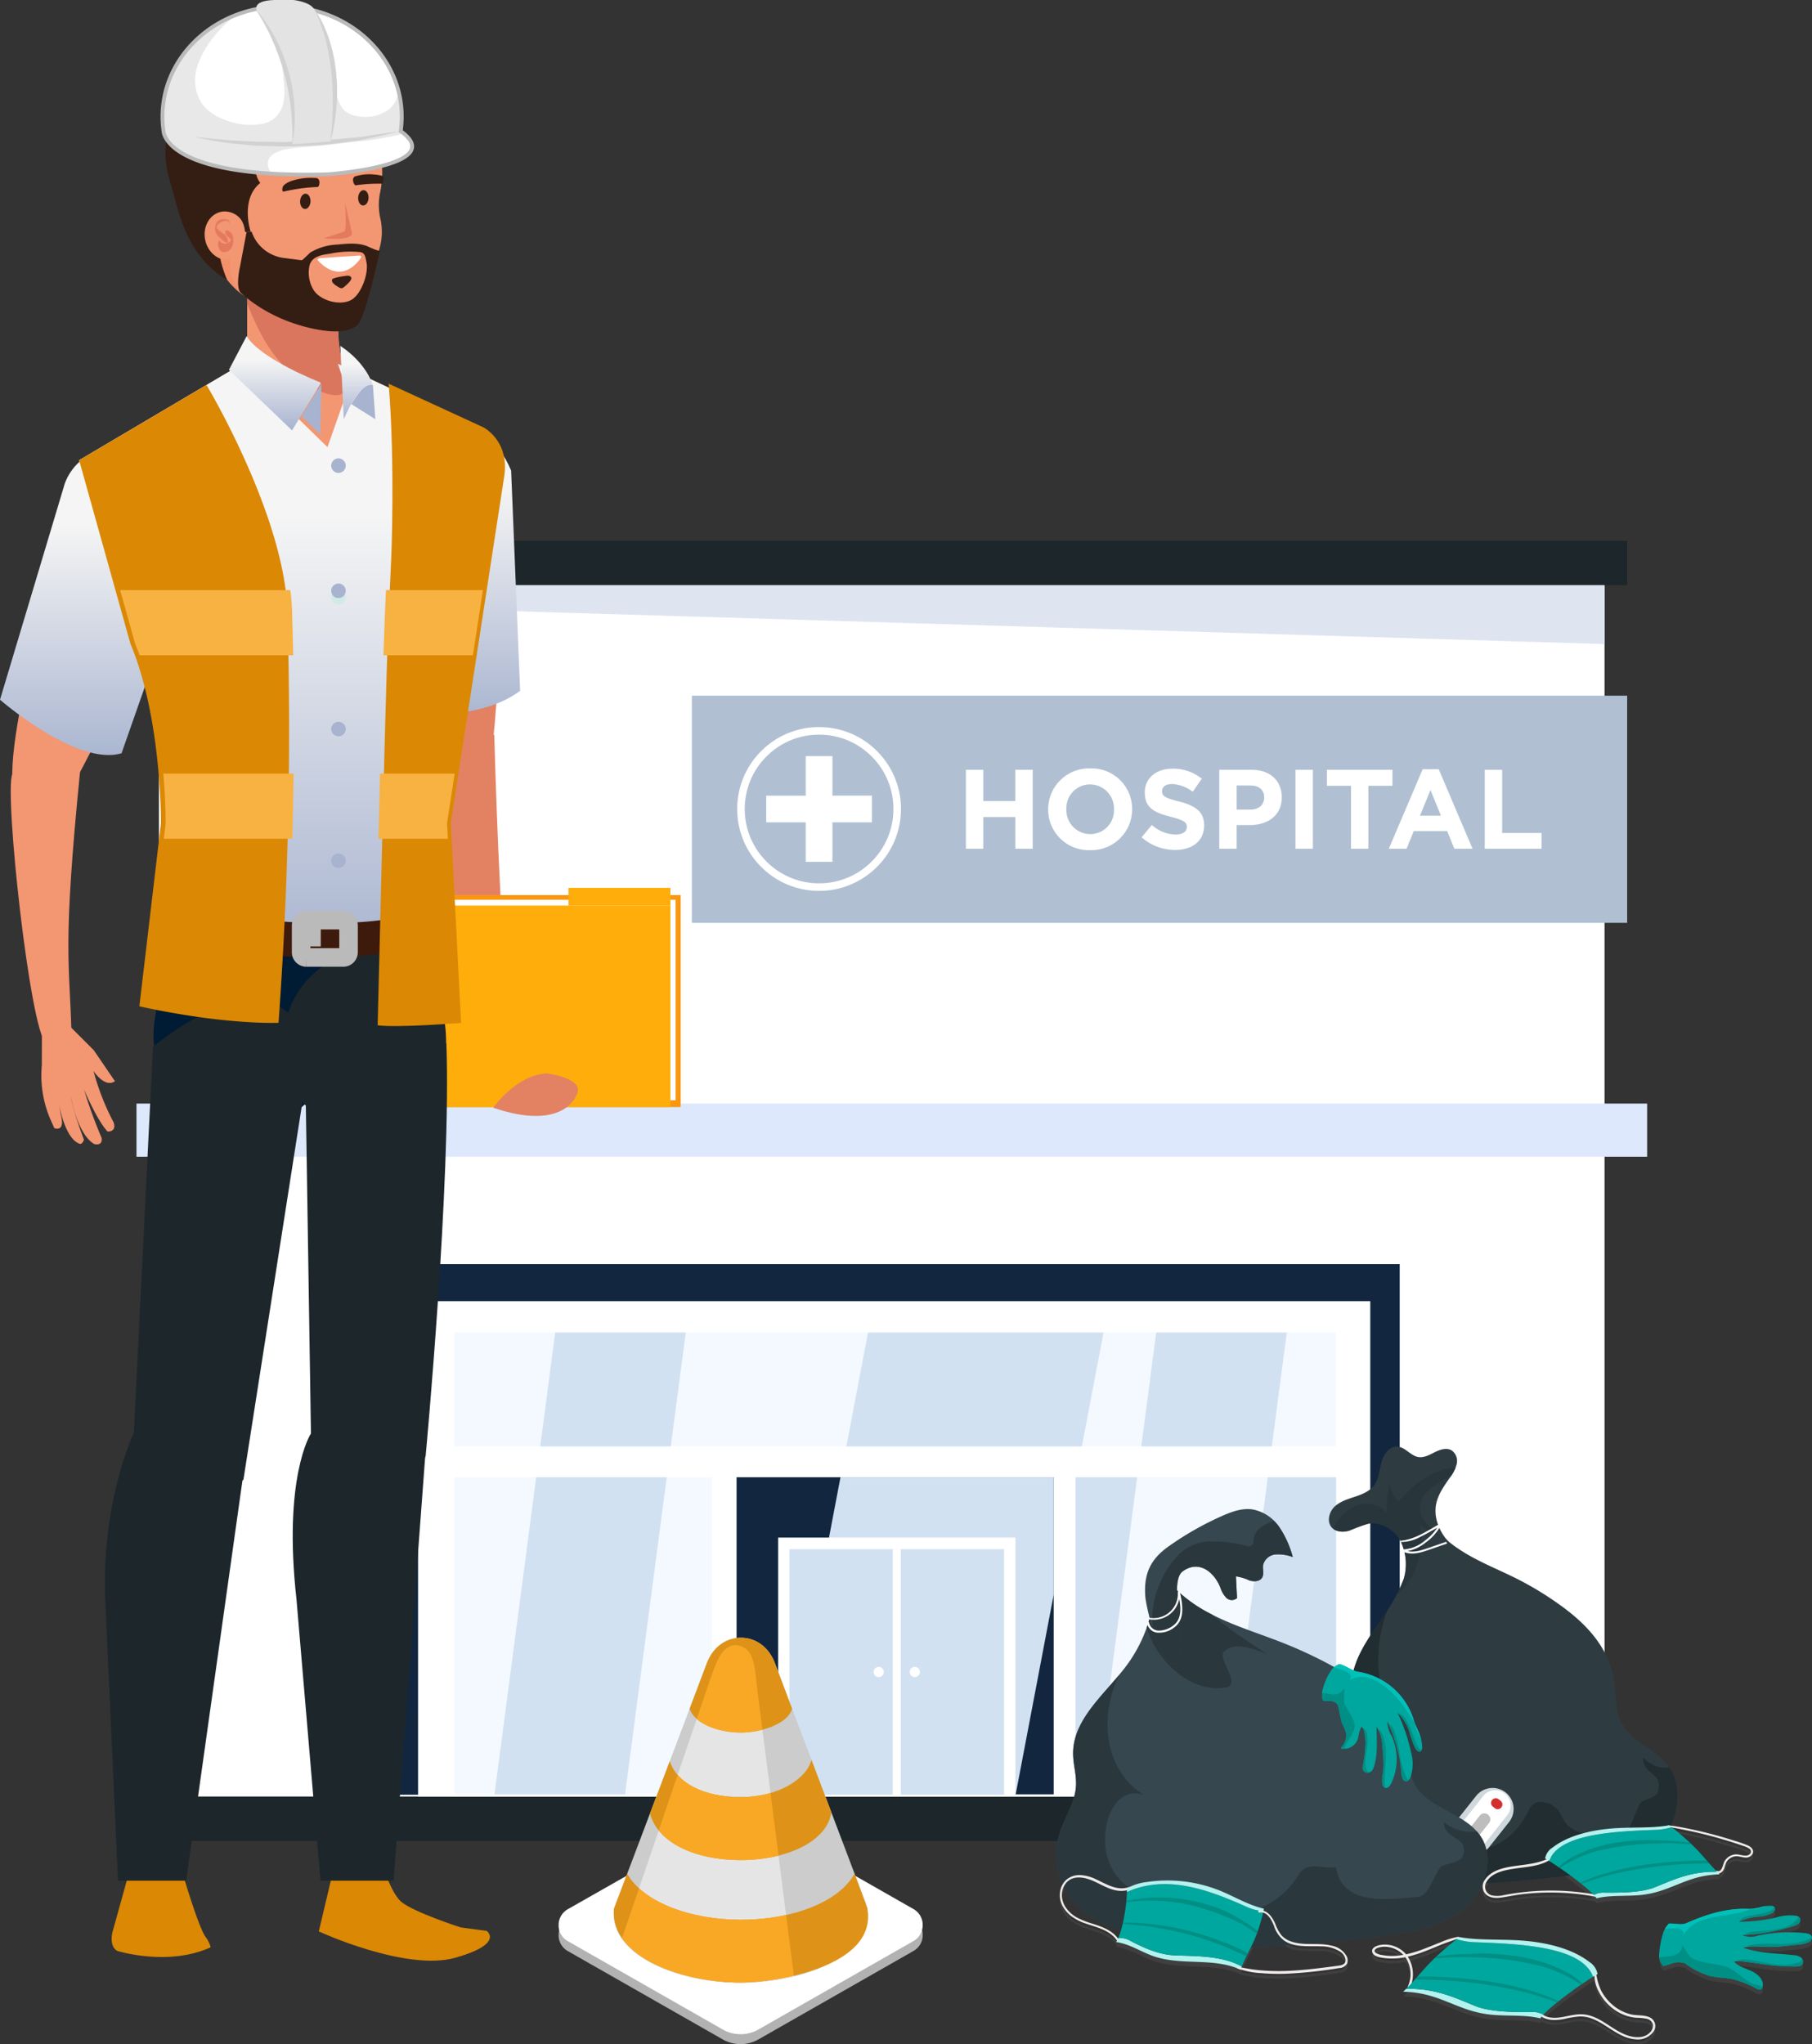 <svg xmlns="http://www.w3.org/2000/svg" xmlns:xlink="http://www.w3.org/1999/xlink" width="472.636" height="533.166" viewBox="0 0 472.636 533.166">
  <rect x="0" y="0" width="472.636" height="533.166" fill="#333333" stroke="none"/>
  <defs>
    <linearGradient id="linear-gradient" x1="0.5" x2="0.5" y2="1" gradientUnits="objectBoundingBox">
      <stop offset="0" stop-color="#f5f5f5"/>
      <stop offset="0.25" stop-color="#f5f5f5"/>
      <stop offset="1" stop-color="#a7b3cf"/>
    </linearGradient>
  </defs>
  <g id="Grupo_91659" data-name="Grupo 91659" transform="translate(-202.318 -514)">
    <g id="Grupo_91614" data-name="Grupo 91614" transform="translate(-16 -457.467)">
      <rect id="Rectángulo_33297" data-name="Rectángulo 33297" width="377.063" height="318.757" transform="translate(259.778 1124.112)" fill="#fff"/>
      <rect id="Rectángulo_33298" data-name="Rectángulo 33298" width="392.286" height="11.582" transform="translate(250.455 1112.529)" fill="#1d272b"/>
      <rect id="Rectángulo_33301" data-name="Rectángulo 33301" width="392.286" height="11.582" transform="translate(250.455 1440.052)" fill="#1d272b"/>
      <rect id="Rectángulo_33299" data-name="Rectángulo 33299" width="243.962" height="59.247" transform="translate(398.779 1152.924)" fill="#b0c0d2"/>
      <g id="Grupo_91611" data-name="Grupo 91611" transform="translate(410.612 1161.122)">
        <g id="Grupo_90890" data-name="Grupo 90890">
          <g id="Grupo_90889" data-name="Grupo 90889">
            <path id="Trazado_149972" data-name="Trazado 149972" d="M-3088.535,2035.365a21.215,21.215,0,0,1-15.1-6.255,21.213,21.213,0,0,1-6.253-15.1,21.214,21.214,0,0,1,6.253-15.1,21.214,21.214,0,0,1,15.1-6.254,21.21,21.21,0,0,1,15.1,6.254,21.211,21.211,0,0,1,6.255,15.1,21.21,21.21,0,0,1-6.255,15.1A21.211,21.211,0,0,1-3088.535,2035.365Zm0-40.742a19.263,19.263,0,0,0-13.71,5.68,19.262,19.262,0,0,0-5.678,13.709,19.264,19.264,0,0,0,5.678,13.709,19.267,19.267,0,0,0,13.71,5.679,19.263,19.263,0,0,0,13.709-5.679,19.261,19.261,0,0,0,5.679-13.709,19.259,19.259,0,0,0-5.679-13.709A19.259,19.259,0,0,0-3088.535,1994.623Z" transform="translate(3109.888 -1992.658)" fill="#fff"/>
          </g>
          <path id="Trazado_149973" data-name="Trazado 149973" d="M-3060.863,2024.406h-10.309V2014.1h-6.967v10.308h-10.308v6.966h10.308v10.309h6.967v-10.309h10.309Z" transform="translate(3096.008 -2006.537)" fill="#fff"/>
        </g>
      </g>
      <g id="Grupo_91612" data-name="Grupo 91612" transform="translate(470.257 1171.893)">
        <path id="Trazado_149974" data-name="Trazado 149974" d="M-2940.774,2024.2h4.534v8.155h8.36V2024.2h4.534V2044.8h-4.534v-8.271h-8.36v8.271h-4.534Z" transform="translate(2940.774 -2023.844)" fill="#fff"/>
        <path id="Trazado_149975" data-name="Trazado 149975" d="M-2879.919,2033.852a10.657,10.657,0,0,1,10.981-10.657,10.571,10.571,0,0,1,10.922,10.657A10.657,10.657,0,0,1-2869,2044.51,10.572,10.572,0,0,1-2879.919,2033.852Zm17.164,0a6.26,6.26,0,0,0-6.241-6.477,6.179,6.179,0,0,0-6.182,6.477,6.261,6.261,0,0,0,6.241,6.478A6.179,6.179,0,0,0-2862.755,2033.852Z" transform="translate(2901.381 -2023.195)" fill="#fff"/>
        <path id="Trazado_149976" data-name="Trazado 149976" d="M-2810.8,2041.262l2.679-3.209a9.454,9.454,0,0,0,6.152,2.5c1.855,0,2.974-.736,2.974-2,0-1.148-.707-1.737-4.15-2.62-4.152-1.06-6.832-2.208-6.832-6.359,0-3.739,3-6.211,7.213-6.211a11.934,11.934,0,0,1,7.655,2.62l-2.355,3.416a9.669,9.669,0,0,0-5.359-2.031c-1.736,0-2.649.794-2.649,1.854,0,1.354.884,1.8,4.446,2.709,4.18,1.089,6.536,2.591,6.536,6.241,0,4.092-3.121,6.389-7.567,6.389A13.112,13.112,0,0,1-2810.8,2041.262Z" transform="translate(2856.636 -2023.303)" fill="#fff"/>
        <path id="Trazado_149977" data-name="Trazado 149977" d="M-2753.363,2024.2h8.419c4.917,0,7.89,2.914,7.89,7.184,0,4.769-3.709,7.242-8.332,7.242h-3.445v6.181h-4.532Zm8.125,10.392c2.267,0,3.593-1.354,3.593-3.18,0-2.031-1.414-3.12-3.68-3.12h-3.5v6.3Z" transform="translate(2819.458 -2023.844)" fill="#fff"/>
        <path id="Trazado_149978" data-name="Trazado 149978" d="M-2697.014,2024.2h4.534V2044.8h-4.534Z" transform="translate(2782.981 -2023.844)" fill="#fff"/>
        <path id="Trazado_149979" data-name="Trazado 149979" d="M-2667.453,2028.378h-6.271V2024.2h17.075v4.181h-6.271V2044.8h-4.533Z" transform="translate(2767.905 -2023.844)" fill="#fff"/>
        <path id="Trazado_149980" data-name="Trazado 149980" d="M-2619.146,2023.778h4.181l8.833,20.755h-4.741l-1.883-4.622h-8.714l-1.885,4.622h-4.622Zm4.771,12.129-2.738-6.682-2.738,6.682Z" transform="translate(2738.292 -2023.572)" fill="#fff"/>
        <path id="Trazado_149981" data-name="Trazado 149981" d="M-2557.02,2024.2h4.534v16.486h10.274v4.121h-14.808Z" transform="translate(2692.36 -2023.844)" fill="#fff"/>
      </g>
      <path id="Trazado_150603" data-name="Trazado 150603" d="M-3143.443,1891.694l377.063,11.371v-15.348h-377.063Z" transform="translate(3403.222 -763.605)" fill="#dee4f0"/>
      <g id="Grupo_91613" data-name="Grupo 91613" transform="translate(318.459 1301.175)">
        <rect id="Rectángulo_33205" data-name="Rectángulo 33205" width="264.953" height="138.412" fill="#12263f"/>
        <rect id="Rectángulo_33206" data-name="Rectángulo 33206" width="248.373" height="129.198" transform="translate(8.905 9.679)" fill="#fff"/>
        <rect id="Rectángulo_33207" data-name="Rectángulo 33207" width="230.069" height="29.685" transform="translate(18.309 17.851)" fill="#f3f9ff"/>
        <rect id="Rectángulo_33208" data-name="Rectángulo 33208" width="67.277" height="82.719" transform="translate(18.309 55.6)" fill="#f3f9ff"/>
        <rect id="Rectángulo_33209" data-name="Rectángulo 33209" width="82.713" height="82.719" transform="translate(91.986 55.6)" fill="#12263f"/>
        <rect id="Rectángulo_33210" data-name="Rectángulo 33210" width="67.989" height="82.719" transform="translate(180.388 55.6)" fill="#d2e1f1"/>
        <path id="Trazado_149987" data-name="Trazado 149987" d="M-2668.264,2547.425h55.611v30.614l-9.912,52.106H-2684Z" transform="translate(2787.352 -2491.825)" fill="#d2e1f1"/>
        <g id="Grupo_90895" data-name="Grupo 90895" transform="translate(102.83 71.34)">
          <g id="Grupo_90893" data-name="Grupo 90893">
            <rect id="Rectángulo_33211" data-name="Rectángulo 33211" width="61.879" height="67.071" fill="#fff"/>
            <rect id="Rectángulo_33212" data-name="Rectángulo 33212" width="55.979" height="64.04" transform="translate(2.95 3.031)" fill="#d2e1f1"/>
            <rect id="Rectángulo_33213" data-name="Rectángulo 33213" width="2.086" height="64.04" transform="translate(29.896 3.031)" fill="#fff"/>
          </g>
          <g id="Grupo_90894" data-name="Grupo 90894" transform="translate(24.908 33.729)">
            <path id="Trazado_149988" data-name="Trazado 149988" d="M-2614.853,2689.018a1.323,1.323,0,0,1,1.324-1.323,1.322,1.322,0,0,1,1.321,1.323,1.322,1.322,0,0,1-1.321,1.322A1.323,1.323,0,0,1-2614.853,2689.018Z" transform="translate(2614.853 -2687.694)" fill="#fff"/>
            <path id="Trazado_149989" data-name="Trazado 149989" d="M-2588.148,2689.018a1.322,1.322,0,0,1,1.322-1.323,1.322,1.322,0,0,1,1.322,1.323,1.321,1.321,0,0,1-1.322,1.322A1.322,1.322,0,0,1-2588.148,2689.018Z" transform="translate(2597.566 -2687.694)" fill="#fff"/>
          </g>
        </g>
        <path id="Trazado_149990" data-name="Trazado 149990" d="M-2884.412,2547.425h34.062l-10.873,82.72h-34.062Z" transform="translate(2924.123 -2491.825)" fill="#d2e1f1"/>
        <path id="Trazado_149991" data-name="Trazado 149991" d="M-2823.491,2440.39l-3.9,29.685h-34.062l3.9-29.685Z" transform="translate(2902.223 -2422.538)" fill="#d2e1f1"/>
        <path id="Trazado_149992" data-name="Trazado 149992" d="M-2439.892,2547.425h34.063l-10.873,82.72h-34.063Z" transform="translate(2636.372 -2491.825)" fill="#f3f9ff"/>
        <path id="Trazado_149993" data-name="Trazado 149993" d="M-2378.971,2440.39l-3.9,29.685h-34.062l3.9-29.685Z" transform="translate(2614.473 -2422.538)" fill="#d2e1f1"/>
        <path id="Trazado_149994" data-name="Trazado 149994" d="M-2567.948,2440.39l-5.649,29.685h-61.435l5.648-29.685Z" transform="translate(2755.654 -2422.538)" fill="#d2e1f1"/>
      </g>
      <rect id="Rectángulo_33300" data-name="Rectángulo 33300" width="394.033" height="13.867" transform="translate(253.92 1259.308)" fill="#dde8fd"/>
    </g>
    <g id="Grupo_91609" data-name="Grupo 91609" transform="translate(202.318 514)">
      <g id="Grupo_60248" data-name="Grupo 60248" transform="translate(0 0)">
        <g id="Grupo_60220" data-name="Grupo 60220" transform="translate(96.15 109.815)">
          <path id="Trazado_116995" data-name="Trazado 116995" d="M2734.276,793.313l7.321,5.571,6.566,7.284c-2.464,2.193-5.913-1.916-5.913-1.916a63.91,63.91,0,0,0,7.02,12.614c1.174,2.42-1.245,2.555-1.245,2.555-3.048-2.382-7.57-10.015-7.57-10.015a124.2,124.2,0,0,0,6.257,11.894c.606,2.163-1.69,1.836-1.69,1.836-4.912-2.071-7.757-11.691-7.757-11.691.961,3.665,4.934,10.918,4.934,10.918-.322,1.587-1.128,1.17-1.128,1.17-4.148-1.046-6.858-10.311-6.858-10.311l1.108,3.443c1.93,4.577-1.185,3.753-1.185,3.753l-1.383-2.238a28.978,28.978,0,0,1-4.058-13.605l-1.139-8.556Z" transform="translate(-2697.694 -642.962)" fill="#e28262"/>
          <path id="Trazado_116996" data-name="Trazado 116996" d="M2776.325,405.668l-4.451,2.324s3.973,65.107,12.454,77.008,12.742-3.332,14.859-5.2,5.32-74.94,5.32-74.94Z" transform="translate(-2767.96 -389.04)" fill="#e28262"/>
          <path id="Trazado_116997" data-name="Trazado 116997" d="M2792.356,593.226s1.511,55.989,3.813,68.478c0,0-2.619,6.468-6.72,2.706s-18.984-64.508-17.58-69.667S2792.356,593.226,2792.356,593.226Z" transform="translate(-2759.587 -511.354)" fill="#e28262"/>
          <path id="Trazado_116998" data-name="Trazado 116998" d="M2802.817,429.549c-12.711,9.43-33.812,5.02-33.812,5.02l-5.636-58.406s-1.8-11.539,12.97-16.285c0,0,16.9-5.112,24.133,12.216Z" transform="translate(-2763.3 -359.174)" fill="url(#linear-gradient)"/>
        </g>
        <g id="Grupo_60221" data-name="Grupo 60221" transform="translate(89.366 231.574)">
          <rect id="Rectángulo_6332" data-name="Rectángulo 6332" width="85.499" height="55.293" transform="translate(2.687 1.891)" fill="#fa9711"/>
          <rect id="Rectángulo_6333" data-name="Rectángulo 6333" width="82.776" height="52.287" transform="translate(4.08 3.12)" fill="#fff"/>
          <rect id="Rectángulo_6334" data-name="Rectángulo 6334" width="85.5" height="52.562" transform="translate(0 4.623)" fill="#ffad0b"/>
          <rect id="Rectángulo_6335" data-name="Rectángulo 6335" width="26.588" height="4.623" transform="translate(58.912)" fill="#ffad0b"/>
        </g>
        <path id="Trazado_116999" data-name="Trazado 116999" d="M2800.358,1436.946s2.69,10.121,5.919,12.844,15.477,6.668,15.477,6.668l6.781.913s4.731,3.333-8.151,6.994-35.641-6.86-35.641-6.86l4.931-20.778Z" transform="translate(-2701.594 -953.735)" fill="#db8804"/>
        <path id="Trazado_117000" data-name="Trazado 117000" d="M3015.462,1457.914c-2.384-3.482-7.738-22.689-7.738-22.689l-10.553-.005-5.966,21.5s-.952,3.6,1.24,4.871c0,0,13.289,4.174,24.381-.945A7.745,7.745,0,0,0,3015.462,1457.914Z" transform="translate(-2961.873 -952.749)" fill="#db8804"/>
        <path id="Trazado_117001" data-name="Trazado 117001" d="M2868.472,433.651l13.475-82.35s4.643-12.378-4.641-18.569L2841.914,316.1h-24.956l-42.546,25.143,27.885,92.406Z" transform="translate(-2753.766 -221.203)" fill="#f39672"/>
        <path id="Trazado_117002" data-name="Trazado 117002" d="M2826.161,655.527s-7.643,17.449-9.487,57.561c0,0,57.517,18.041,75.558,0l.1-57.561Z" transform="translate(-2776.348 -443.079)" fill="#001b34"/>
        <path id="Trazado_117003" data-name="Trazado 117003" d="M2946.066,775.731c0,13.461-10.565,24.374-23.6,24.374s-23.6-10.913-23.6-24.374,10.564-24.372,23.6-24.372S2946.066,762.271,2946.066,775.731Z" transform="translate(-2858.834 -505.723)" fill="#001b34"/>
        <path id="Trazado_117004" data-name="Trazado 117004" d="M2859.518,782.149c0,13.461-5.92,24.375-18.952,24.375s-23.6-10.914-23.6-24.375,10.565-24.372,23.6-24.372S2859.518,768.689,2859.518,782.149Z" transform="translate(-2743.145 -509.918)" fill="#1d272b"/>
        <path id="Trazado_117005" data-name="Trazado 117005" d="M2921.644,807.522l-5.028,101.345s8.9,27.852,28.624,11.6l17.452-111.731S2957.231,779.671,2921.644,807.522Z" transform="translate(-2881.74 -534.546)" fill="#1d272b"/>
        <path id="Trazado_117006" data-name="Trazado 117006" d="M2974.309,1107.265s-7.868,16.694-7.266,41.4l3.4,74.817h17.793l14.7-104.61S2989.395,1083.283,2974.309,1107.265Z" transform="translate(-2939.665 -732.943)" fill="#1d272b"/>
        <path id="Trazado_117007" data-name="Trazado 117007" d="M2816.495,820.686l1.453,93.272s23.724,21.146,29.914,5.674c0,0,6.7-71.63,5.413-107.507C2853.275,812.125,2824.747,788.193,2816.495,820.686Z" transform="translate(-2736.838 -539.894)" fill="#1d272b"/>
        <path id="Trazado_117008" data-name="Trazado 117008" d="M2837.254,1109.229s-7.22,11.337-3.675,43.043l6.253,73.43h19.083l8.254-110.8S2854.754,1090.963,2837.254,1109.229Z" transform="translate(-2756.25 -735.165)" fill="#1d272b"/>
        <g id="Grupo_60223" data-name="Grupo 60223" transform="translate(0 116.348)">
          <path id="Trazado_117009" data-name="Trazado 117009" d="M3105.69,618.249c-4.613,46.257-2.72,49.318-2.239,67.869,0,0-2.464,6.527-6.656,2.863s-10.882-65.264-8.775-70.177C3091.154,611.513,3105.69,618.249,3105.69,618.249Z" transform="translate(-3084.818 -533.206)" fill="#f39672"/>
          <path id="Trazado_117010" data-name="Trazado 117010" d="M3068.482,814.25l6.505,6.5,5.528,8.1c-2.736,1.839-5.6-2.693-5.6-2.693a63.709,63.709,0,0,0,5.258,13.44c.84,2.56-1.576,2.369-1.576,2.369-2.7-2.771-6.154-10.944-6.154-10.944a124.04,124.04,0,0,0,4.6,12.627c.309,2.226-1.921,1.594-1.921,1.594-4.59-2.717-6.115-12.629-6.115-12.629.458,3.76,3.423,11.484,3.423,11.484-.533,1.529-1.278,1.007-1.278,1.007-3.968-1.592-5.406-11.139-5.406-11.139l.631,3.56c1.3,4.8-1.676,3.56-1.676,3.56l-1.071-2.4a29,29,0,0,1-2.19-14.027l.021-8.632Z" transform="translate(-3050.53 -663.182)" fill="#f39672"/>
          <g id="Grupo_60222" data-name="Grupo 60222">
            <path id="Trazado_117011" data-name="Trazado 117011" d="M3021.57,416.293l-4.987.58s-19.547,62.229-15.875,76.376,10.883,1.7,13.528.718,33.945-68.359,33.945-68.359Z" transform="translate(-2997.051 -403.045)" fill="#f39672"/>
            <path id="Trazado_117012" data-name="Trazado 117012" d="M3027.267,458.155c-11.628,3.534-31.706-13.956-31.706-13.956l16.644-55.54s2.439-11.423,17.933-10.576c0,0,17.607,1.261,18.177,20.034Z" transform="translate(-2995.561 -378.039)" fill="url(#linear-gradient)"/>
          </g>
        </g>
        <path id="Trazado_117013" data-name="Trazado 117013" d="M2884.327,263.578v26.677h28.212s-6.937-10.574-3.467-26.677Z" transform="translate(-2819.865 -186.87)" fill="#f39672"/>
        <path id="Trazado_117014" data-name="Trazado 117014" d="M2903.065,286.231c2.543,1.637,7.946,5.119,11.028,3.081a2.9,2.9,0,0,0,1.339-2.066,39.085,39.085,0,0,1-1.935-23.667h-24.744V266C2891.841,273.805,2895.8,281.549,2903.065,286.231Z" transform="translate(-2824.306 -186.87)" fill="#db765e"/>
        <g id="Grupo_60224" data-name="Grupo 60224" transform="translate(46.6 22.702)">
          <path id="Trazado_117015" data-name="Trazado 117015" d="M2943.017,162.363s-4.849-1.974-10.555-13.727c0,0-12.125-13.777-4.129-29.918,0,0,4.632-13.6,28.662-10.38C2957,108.339,2959.981,144.434,2943.017,162.363Z" transform="translate(-2925.605 -107.772)" fill="#f3906b"/>
          <path id="Trazado_117016" data-name="Trazado 117016" d="M2905.05,168.758l1.5-4.217s4.048-15.66,4.048-15.663a16.063,16.063,0,0,0,.078-6.591,16.183,16.183,0,0,1-.219-6.78c2.521-11.255-3.358-17.474-3.358-17.474-6.566-10.408-22.128-10.4-22.128-10.4-19.246.943-20.868,19.569-20.868,19.569-3.127,12.386,6.726,22.7,6.746,22.724.787.822.383,4.9.619,6.062,1.016,4.942,5.746,7.983,9.935,10.076,4.606,2.3,10.176,4.746,15.328,5.221C2898.683,171.465,2904.191,171.177,2905.05,168.758Z" transform="translate(-2857.983 -107.635)" fill="#f39672"/>
        </g>
        <path id="Trazado_117017" data-name="Trazado 117017" d="M2892.694,202.594l-5.321,1.753s7.021.791,7.394-1.241c0,0-.863-4.046-1.828-7.884C2892.939,195.223,2893.483,202.333,2892.694,202.594Z" transform="translate(-2802.939 -142.187)" fill="#e47a5d"/>
        <g id="Grupo_60225" data-name="Grupo 60225" transform="translate(73.632 45.466)">
          <path id="Trazado_117018" data-name="Trazado 117018" d="M2921.289,190.015c-.055,1.1-.711,1.963-1.457,1.925s-1.309-.959-1.254-2.062.708-1.964,1.453-1.928S2921.344,188.914,2921.289,190.015Z" transform="translate(-2913.932 -182.899)" fill="#341e13"/>
          <path id="Trazado_117019" data-name="Trazado 117019" d="M2877.577,187.38c-.056,1.1-.708,1.963-1.457,1.924s-1.308-.958-1.253-2.062.706-1.966,1.453-1.928S2877.632,186.276,2877.577,187.38Z" transform="translate(-2855.081 -181.175)" fill="#341e13"/>
          <path id="Trazado_117020" data-name="Trazado 117020" d="M2920.818,178.377c.482.126.634-.522.634-.522a2.282,2.282,0,0,0,.028-1.173,1.137,1.137,0,0,0-.549-.618,16.466,16.466,0,0,0-5.806.463c-1.162.281-3.06,1.04-3.233,2.089-.051.314-.109.856.243.97A47.072,47.072,0,0,1,2920.818,178.377Z" transform="translate(-2911.853 -175.062)" fill="#341e13"/>
          <path id="Trazado_117021" data-name="Trazado 117021" d="M2871.232,175.829a40.846,40.846,0,0,0-6.764.365c-.453.207-.716-.4-.716-.4a2.292,2.292,0,0,1-.23-1.15,1.132,1.132,0,0,1,.433-.7,12.278,12.278,0,0,1,5.029-.529,9.9,9.9,0,0,1,2.489.464A4.845,4.845,0,0,1,2871.232,175.829Z" transform="translate(-2845.066 -173.364)" fill="#341e13"/>
        </g>
        <g id="Grupo_60226" data-name="Grupo 60226" transform="translate(82.868 66.653)">
          <path id="Trazado_117022" data-name="Trazado 117022" d="M2891.285,234.543c.428.019.646.23.472.527,0,0-2.056,3.435-5.364,3.665s-5.843-2.88-5.843-2.88c-.247-.3,0-.58.532-.622C2881.083,235.233,2886.792,234.8,2891.285,234.543Z" transform="translate(-2880.453 -234.543)" fill="#fff"/>
        </g>
        <path id="Trazado_117023" data-name="Trazado 117023" d="M2797.717,431.413c.056,2.743-4.107,31.446-2.358,31.813.011,0,47.62,10.972,73.01,0l.1-29.575,13.475-82.35s4.643-12.378-4.641-18.569L2841.914,316.1l2.391,7.173-5.118,14.552L2816.958,316.1l-42.546,25.143q3.568,11.818,7.118,23.639c4.387,14.525,8.653,29.091,13.17,43.577C2794.7,408.46,2798.442,424.17,2797.717,431.413Z" transform="translate(-2753.766 -221.203)" fill="url(#linear-gradient)"/>
        <path id="Trazado_117024" data-name="Trazado 117024" d="M2915.278,331.051l-.3,13.257-4.884-4.774Z" transform="translate(-2831.448 -230.975)" fill="#a7b3cf"/>
        <path id="Trazado_117025" data-name="Trazado 117025" d="M2880.511,312.8s-1.435-5.554-8.473-10.243l.92,19.139S2876.862,311.907,2880.511,312.8Z" transform="translate(-2783.279 -212.351)" fill="url(#linear-gradient)"/>
        <path id="Trazado_117026" data-name="Trazado 117026" d="M2876.461,340.918l-.641-8.9c-2.148-.528-4.068,2.481-5.635,4.947Z" transform="translate(-2778.556 -231.57)" fill="#a7b3cf"/>
        <g id="Grupo_60227" data-name="Grupo 60227" transform="translate(86.394 119.564)">
          <path id="Trazado_117027" data-name="Trazado 117027" d="M2895.931,389.215a1.892,1.892,0,1,1-1.891-1.891A1.891,1.891,0,0,1,2895.931,389.215Z" transform="translate(-2892.148 -387.324)" fill="#a7b3cf"/>
        </g>
        <g id="Grupo_60228" data-name="Grupo 60228" transform="translate(86.394 153.916)">
          <path id="Trazado_117028" data-name="Trazado 117028" d="M2895.931,488.408a1.892,1.892,0,1,1-1.891-1.892A1.892,1.892,0,0,1,2895.931,488.408Z" transform="translate(-2892.148 -486.516)" fill="#d2eae6"/>
        </g>
        <g id="Grupo_60229" data-name="Grupo 60229" transform="translate(86.394 152.214)">
          <path id="Trazado_117029" data-name="Trazado 117029" d="M2895.931,587.6a1.892,1.892,0,1,1-1.891-1.891A1.892,1.892,0,0,1,2895.931,587.6Z" transform="translate(-2892.148 -549.656)" fill="#a7b3cf"/>
          <path id="Trazado_150602" data-name="Trazado 150602" d="M2895.931,587.6a1.892,1.892,0,1,1-1.891-1.891A1.892,1.892,0,0,1,2895.931,587.6Z" transform="translate(-2892.148 -585.711)" fill="#a7b3cf"/>
        </g>
        <g id="Grupo_60230" data-name="Grupo 60230" transform="translate(86.394 222.621)">
          <path id="Trazado_117030" data-name="Trazado 117030" d="M2895.931,686.793a1.892,1.892,0,1,1-1.891-1.891A1.893,1.893,0,0,1,2895.931,686.793Z" transform="translate(-2892.148 -684.902)" fill="#a7b3cf"/>
        </g>
        <g id="Grupo_60232" data-name="Grupo 60232" transform="translate(40.985 235.912)">
          <path id="Trazado_117031" data-name="Trazado 117031" d="M2889.358,732.108s-24.319,11.391-74.083-.253c-.819-.192-.474-2.317-.474-2.317l.474-4.791c.215-1.535,1.073-1.462,1.073-1.462s47.619,10.973,73.01,0c0,0,1.025-.178,1.068,1.357v5.973A1.579,1.579,0,0,1,2889.358,732.108Z" transform="translate(-2814.729 -723.279)" fill="#3d1a0c"/>
          <g id="Grupo_60231" data-name="Grupo 60231" transform="translate(37.556 4.093)">
            <path id="Trazado_117032" data-name="Trazado 117032" d="M2901.513,743.449a1.36,1.36,0,0,1-1.342,1.375h-9.686a1.358,1.358,0,0,1-1.341-1.375v-6.977a1.358,1.358,0,0,1,1.341-1.374h9.686a1.359,1.359,0,0,1,1.342,1.374Z" transform="translate(-2889.142 -735.098)" fill="none" stroke="#bababa" stroke-miterlimit="10" stroke-width="4.837"/>
            <line id="Línea_211" data-name="Línea 211" x2="5.127" transform="translate(0 4.422)" fill="none" stroke="#bababa" stroke-miterlimit="10" stroke-width="4.837"/>
          </g>
        </g>
        <path id="Trazado_117033" data-name="Trazado 117033" d="M2934,307.347s-15.612-6.062-19.287-12.1l-4.614,8.792,16.459,15.783L2934,307.646" transform="translate(-2850.388 -207.57)" fill="url(#linear-gradient)"/>
        <path id="Trazado_117034" data-name="Trazado 117034" d="M2909.749,102.022s8.718-7.646,4.681-14c0,0-6.943-7.7-19.822-5.785s-12.716-1.666-22.789,3.465-11.851,4.113-14.107,13.9c-2.132,9.247-.854,12.687.746,18.235s3.546,16.932,14.255,23.379c0,0-7.278-16.325,4.78-12.576l1.314-.106s-2.82-8.4,2.52-12.7c-2.654-3.254-.713-9.926-.209-10.883,2.527-4.824,10.182-2.968,14.608-4.333C2899.148,99.555,2907.679,97.9,2909.749,102.022Z" transform="translate(-2813.438 -68.13)" fill="#341e13"/>
        <g id="Grupo_60241" data-name="Grupo 60241" transform="translate(53.372 55.155)">
          <g id="Grupo_60237" data-name="Grupo 60237">
            <g id="Grupo_60236" data-name="Grupo 60236">
              <g id="Grupo_60235" data-name="Grupo 60235">
                <g id="Grupo_60234" data-name="Grupo 60234">
                  <g id="Grupo_60233" data-name="Grupo 60233">
                    <path id="Trazado_117035" data-name="Trazado 117035" d="M2975,212.931a4.283,4.283,0,0,1-2.689,1.031c-3.066.168-5.809-2.521-6.126-6.007s1.912-6.438,4.977-6.606a5.406,5.406,0,0,1,3.916,1.468c1.579,1.438,1.824,4.272,1.613,6.256A5.862,5.862,0,0,1,2975,212.931Z" transform="translate(-2966.154 -201.343)" fill="#f39672"/>
                  </g>
                </g>
              </g>
            </g>
          </g>
          <g id="Grupo_60240" data-name="Grupo 60240" transform="translate(2.752 2.033)">
            <g id="Grupo_60238" data-name="Grupo 60238" transform="translate(0)">
              <path id="Trazado_117036" data-name="Trazado 117036" d="M2981.681,208.348c-.309-1.82-3.886.188-3.257,1.18a5.692,5.692,0,0,0,1.585,1.341,2.71,2.71,0,0,1,1.277,1.921c.02.106.061.422-.04.5-.458.367-2.148-1.315-2.522-1.665a3.067,3.067,0,0,1-.647-2.9,1.84,1.84,0,0,1,1.938-1.517c.831-.01,1.685-.01,1.706,1.028,0,.022-.024.2-.041.1Z" transform="translate(-2977.963 -207.214)" fill="#e47a5d"/>
            </g>
            <g id="Grupo_60239" data-name="Grupo 60239" transform="translate(0.748 2.909)">
              <path id="Trazado_117037" data-name="Trazado 117037" d="M2977.045,215.821c.358-.414.747-.121,1.162.138a1.738,1.738,0,0,1,.74,1.034,4.3,4.3,0,0,1-.248,3.086,2.316,2.316,0,0,1-1.917,1.2c-1.117.043-1.516-.917-1.623-1.859-.031-.252-.095-.85.145-1.022.255-.182.473.215.662.38a1.557,1.557,0,0,0,.969.289,2.015,2.015,0,0,0,1.61-.854,1.078,1.078,0,0,0,.148-.3c.04.617.019.757-.069.421a1.762,1.762,0,0,0-.242-.419c-.286-.41-.746-.673-1.062-1.059-.151-.177-.454-.824-.275-1.035Z" transform="translate(-2975.128 -215.614)" fill="#e47a5d"/>
            </g>
          </g>
        </g>
        <path id="Trazado_117038" data-name="Trazado 117038" d="M2866.417,225.66l1.712-9.062,1.312-.106a10.2,10.2,0,0,0,8.71,6.916s3.069.412,4.379.563c.172.02,2.024-1.878,2.266-2.04a14.793,14.793,0,0,1,7.027-2.05c2.5-.237,5.163-.526,7.574.344.321.115,3.411,1.614,3.5,1.177,0,0-2.988,14.382-5.2,18.515,0,0-.94,3.17-8.319,2.528,0,0-12.66-.9-22.634-9.876C2865.1,231.369,2866.417,225.66,2866.417,225.66Zm32.985-1.192c-.315-1.485-.392-2.423-1.672-2.635a25.946,25.946,0,0,0-7.783.421c-2.024.293-4.538.6-5.327,2.833a8.637,8.637,0,0,0,.945,6.564c1.789,2.979,7.433,4.428,10.245,2.431C2898.2,232.381,2900,227.267,2899.4,224.468Z" transform="translate(-2803.817 -156.09)" fill="#341e13"/>
        <path id="Trazado_117039" data-name="Trazado 117039" d="M2888.077,250.595c-.567.809.81,1.625,1.333,1.953,1.038.651,1.2.6,2.186-.3.644-.593,2.331-2.07.774-2.516C2891.883,249.588,2888.327,250.24,2888.077,250.595Z" transform="translate(-2801.363 -177.804)" fill="#341e13"/>
        <path id="Trazado_117040" data-name="Trazado 117040" d="M2720.273,859.461s5.948-8.547,13.994-8.953c0,0,10.272,1.254,7.719,5.69C2741.986,856.2,2738.767,865.76,2720.273,859.461Z" transform="translate(-2591.624 -570.535)" fill="#e28262"/>
        <g id="Grupo_60246" data-name="Grupo 60246" transform="translate(42.376)">
          <path id="Trazado_117041" data-name="Trazado 117041" d="M2903.116,79.474a26.554,26.554,0,0,0,.276-3.758c0-15.879-13.975-28.753-31.209-28.753s-31.208,12.874-31.208,28.753a26.7,26.7,0,0,0,.275,3.758s.065,12.4,42.692,11.277C2883.943,90.751,2915.828,88.583,2903.116,79.474Z" transform="translate(-2840.976 -45.273)" fill="#fff"/>
          <path id="Trazado_117042" data-name="Trazado 117042" d="M2909.482,79.474a26.277,26.277,0,0,0-.617-10.586,6.714,6.714,0,0,1-2.566,5,10.538,10.538,0,0,1-6.434,1.88c-2.1-.091-4.351-.664-5.545-2.221a12.113,12.113,0,0,1-1.971-6.105A114.758,114.758,0,0,0,2888.59,51a20.78,20.78,0,0,1-1.576-2.957,33.7,33.7,0,0,0-13.718-.661,21.622,21.622,0,0,1,4.184,8.8,58.86,58.86,0,0,1,1.349,8.727c.235,2.608.67,5.324-.147,7.9a6.784,6.784,0,0,1-5.428,4.8,17.953,17.953,0,0,1-9.513-1.012c-3-1.144-5.483-2.834-6.748-5.423a11.526,11.526,0,0,1-.486-8.812c1.655-4.994,5.392-9.5,9.9-13.131-11.2,4.362-19.068,14.584-19.068,26.5a26.7,26.7,0,0,0,.275,3.758s.051,9.47,28.5,11.109a3.188,3.188,0,0,1-1.176-1.726c-1.161-4.839,6.977-5.088,10.758-5.334,3.978-.257,7.953-.863,11.91-1.29a77.711,77.711,0,0,0,12.663-2.151C2910.027,79.882,2909.77,79.681,2909.482,79.474Z" transform="translate(-2847.342 -45.273)" fill="#e8e8e8"/>
          <g id="Grupo_60242" data-name="Grupo 60242" transform="translate(8.216 34.202)">
            <path id="Trazado_117043" data-name="Trazado 117043" d="M2849.62,142.282s.816.239,2.276.526c.73.135,1.612.356,2.637.507,1.021.168,2.178.357,3.442.533,1.26.207,2.64.285,4.1.448,1.459.115,2.992.367,4.588.363l4.922.146c1.677.092,3.379.014,5.082-.038,1.7-.08,3.4-.158,5.078-.236s3.31-.345,4.9-.5c1.587-.172,3.117-.381,4.567-.572a37.726,37.726,0,0,0,4.054-.73c2.5-.52,4.567-1.028,6.016-1.348l2.268-.544-2.318.308c-1.468.222-3.574.487-6.077.9a36.993,36.993,0,0,1-4.061.524c-1.451.116-2.979.233-4.555.4-1.579.126-3.2.377-4.865.413l-5.04.153c-1.688.079-3.375.184-5.039.121l-4.885-.064c-1.587.008-3.111-.143-4.564-.188-1.452-.089-2.831-.1-4.091-.241s-2.424-.218-3.453-.3-1.919-.214-2.658-.291C2850.46,142.415,2849.62,142.282,2849.62,142.282Z" transform="translate(-2849.62 -140.84)" fill="#d2d1d1"/>
          </g>
          <path id="Trazado_117044" data-name="Trazado 117044" d="M2903.116,79.474a26.554,26.554,0,0,0,.276-3.758c0-15.879-13.975-28.753-31.209-28.753s-31.208,12.874-31.208,28.753a26.7,26.7,0,0,0,.275,3.758s.065,12.4,42.692,11.277C2883.943,90.751,2915.828,88.583,2903.116,79.474Z" transform="translate(-2840.976 -45.273)" fill="none" stroke="#bababa" stroke-miterlimit="10" stroke-width="1"/>
          <g id="Grupo_60245" data-name="Grupo 60245" transform="translate(24.243)">
            <path id="Trazado_117045" data-name="Trazado 117045" d="M2918.542,78.969c4.069-22.6-4.3-34.476-4.3-34.476-1.133-1.988-5.4-2.411-5.4-2.411h-4.966c-6.522.187-4.409,3.115-4.409,3.115s9.377,10.495,9.135,34.492Z" transform="translate(-2898.912 -42.082)" fill="#e4e3e3"/>
            <g id="Grupo_60243" data-name="Grupo 60243" transform="translate(0 2.411)">
              <path id="Trazado_117046" data-name="Trazado 117046" d="M2929.381,49.043a44.2,44.2,0,0,1,2.956,5.01c.426.757.8,1.626,1.239,2.516.376.923.826,1.87,1.207,2.884.4,1.005.787,2.056,1.138,3.137.394,1.067.683,2.184.994,3.3.35,1.1.537,2.243.811,3.345.241,1.11.4,2.217.595,3.283.178,1.069.257,2.114.4,3.1s.155,1.929.212,2.8c.021.87.135,1.669.117,2.377,0,.71,0,1.33,0,1.838.018,1.025.027,1.611.027,1.611s.077-.58.212-1.6c.061-.51.134-1.129.217-1.841a21.465,21.465,0,0,0,.121-2.4c.008-.882.073-1.841-.009-2.85-.066-1.009-.061-2.086-.216-3.181s-.257-2.238-.5-3.375c-.267-1.132-.445-2.3-.79-3.435s-.644-2.274-1.06-3.362c-.364-1.106-.821-2.155-1.266-3.168-.411-1.028-.955-1.956-1.4-2.863-.512-.874-.954-1.723-1.441-2.461a32.922,32.922,0,0,0-2.483-3.462A16.1,16.1,0,0,0,2929.381,49.043Z" transform="translate(-2929.381 -49.043)" fill="#d2d1d1"/>
            </g>
            <g id="Grupo_60244" data-name="Grupo 60244" transform="translate(15.332 2.411)">
              <path id="Trazado_117047" data-name="Trazado 117047" d="M2897.546,49.043s.268.489.673,1.366c.195.443.438.976.673,1.607.255.62.475,1.348.769,2.116.236.791.538,1.63.754,2.55.254.908.455,1.882.678,2.884.245,1,.357,2.057.573,3.113.136,1.069.3,2.154.4,3.244.076,1.092.215,2.182.242,3.262s.1,2.142.1,3.172c-.025,1.03-.018,2.027-.015,2.974-.047.946-.094,1.84-.135,2.666-.061,1.656-.221,3.03-.295,4s-.11,1.526-.11,1.526.125-.541.347-1.488a39.973,39.973,0,0,0,.75-3.965c.107-.831.223-1.73.342-2.681.073-.956.155-1.967.207-3.014s.02-2.133.007-3.235-.138-2.219-.2-3.336c-.119-1.114-.295-2.223-.451-3.315-.223-1.082-.409-2.153-.691-3.167a28.807,28.807,0,0,0-.878-2.9c-.291-.917-.666-1.752-.965-2.534a28.739,28.739,0,0,0-1.879-3.589A13.459,13.459,0,0,0,2897.546,49.043Z" transform="translate(-2897.546 -49.043)" fill="#d2d1d1"/>
            </g>
          </g>
        </g>
        <path id="Trazado_117048" data-name="Trazado 117048" d="M2963.356,332.016s21.127,35.22,21.127,60.564a1054.865,1054.865,0,0,1-2.343,105.8s-13.8.639-36.3-4.3l5.623-47.659s.291-27.278-7.957-46.918l-13.372-47.858Z" transform="translate(-2909.49 -231.606)" fill="#db8804"/>
        <path id="Trazado_117049" data-name="Trazado 117049" d="M2776.806,331.051l24.669,11.363s6.806,3.4,5.506,12.587l-13.961,90.706,2.678,52.073s-16.856,1.332-21.761.613c2.449-101.237,2.58-101.232,3.541-121.8C2777.477,376.589,2778.522,352.2,2776.806,331.051Z" transform="translate(-2675.429 -230.975)" fill="#db8804"/>
        <g id="Grupo_60247" data-name="Grupo 60247" transform="translate(31.335 153.916)">
          <path id="Trazado_117050" data-name="Trazado 117050" d="M2862.624,535.555c.133,7.169.24,17.861.1,30.89h22.58c.372-14.371.642-23.849.87-30.89Z" transform="translate(-2817.49 -518.572)" fill="none"/>
          <path id="Trazado_117051" data-name="Trazado 117051" d="M2975.495,493.573a55.534,55.534,0,0,0-.488-7.057h-44.394l3.906,13.984c.414.981.8,1.985,1.167,3h40.062C2975.631,497.161,2975.495,493.573,2975.495,493.573Z" transform="translate(-2930.612 -486.516)" fill="#f7b242"/>
          <path id="Trazado_117052" data-name="Trazado 117052" d="M2930.334,624.75c.656,7.67.6,13.029.6,13.029l-.466,3.953h33.515c.159-5.993.26-11.681.319-16.982Z" transform="translate(-2919.07 -576.877)" fill="#f7b242"/>
          <path id="Trazado_117053" data-name="Trazado 117053" d="M2811.034,503.5l2.614-16.983h-25.291c-.226,4.9-.42,9.612-.658,16.983Z" transform="translate(-2719.018 -486.516)" fill="#f7b242"/>
          <path id="Trazado_117054" data-name="Trazado 117054" d="M2828.857,624.75h-19.45c-.131,5.024-.275,10.652-.432,16.982h18.1l-.208-4.04Z" transform="translate(-2741.597 -576.877)" fill="#f7b242"/>
        </g>
      </g>
    </g>
    <g id="Grupo_91610" data-name="Grupo 91610" transform="translate(477.797 891.313)">
      <g id="Grupo_90349" data-name="Grupo 90349" transform="translate(0.96 100.002)" opacity="0.18" style="mix-blend-mode: multiply;isolation: isolate">
        <path id="Trazado_149749" data-name="Trazado 149749" d="M1945.492,491.81c-3.506-.88-7.259.141-10.69-1.144a5.909,5.909,0,0,1-2.389-1.6,10.9,10.9,0,0,1-1.578-2.953c-.6-1.374-1.585-2.975-3.08-3.394.04-.188.079-.376.114-.56-4-.9-7.563-3.1-11.356-4.652a36.553,36.553,0,0,0-19.232-2.286,14.628,14.628,0,0,0-4.545,1.318.247.247,0,0,0-.139.006c-2.971,1.043-5.824-.78-8.421-1.992a10.58,10.58,0,0,0-4.128-1.146,5.335,5.335,0,0,0-3.69,1.186,5.2,5.2,0,0,0-1.636,3.03,6.008,6.008,0,0,0,.483,3.54,8.063,8.063,0,0,0,2.414,2.957,13.281,13.281,0,0,0,3.806,1.938c2.567.9,5.47,1.511,7.422,3.56a6.115,6.115,0,0,1,.619.764.261.261,0,0,0,.076.074c-.073.137-.135.278-.214.412,3.412.51,6.008,2.268,9.227,3.506,7.367,2.833,16.093.369,23.236,3.726.006-.016.013-.033.018-.049a24.227,24.227,0,0,0,5.554.952,52.59,52.59,0,0,0,6.622.131,117.3,117.3,0,0,0,13.469-1.46,2.493,2.493,0,0,0,2.1-1.15,2.376,2.376,0,0,0-.1-1.949A5.649,5.649,0,0,0,1945.492,491.81Zm-62.221-5.7a22.8,22.8,0,0,1-4.133-1.619,8.47,8.47,0,0,1-2.834-2.483,5.891,5.891,0,0,1-1.139-3.372,4.972,4.972,0,0,1,1.082-3.144c1.857-2.229,5-1.519,7.293-.475,2.612,1.186,5.276,2.973,8.289,2.41a3.173,3.173,0,0,0,.317-.087c0,.161,0,.321-.008.483-.021.772-.069,1.553-.142,2.336-.009.106-.019.213-.03.319a45.5,45.5,0,0,1-.866,5.329c-.021.1-.046.21-.07.313-.028.123-.055.245-.085.366a18.343,18.343,0,0,1-1.1,3.374c-.015.033-.035.063-.05.1C1888.251,487.837,1885.686,486.895,1883.271,486.114Zm64.189,10.918c-4.141.552-8.284,1.106-12.458,1.328a56.7,56.7,0,0,1-7-.026c-1.189-.084-2.375-.2-3.553-.383-.819-.125-1.631-.286-2.449-.4.036-.1.07-.193.109-.289.359-.9.777-1.8,1.21-2.684.125-.257.253-.515.38-.77.448-.9.9-1.795,1.312-2.681.361-.776.7-1.6,1.024-2.461.074-.2.149-.4.22-.606a42.514,42.514,0,0,0,1.392-4.85c1.477.365,2.351,2.192,2.872,3.487a7.552,7.552,0,0,0,2.767,3.9c2.814,1.786,6.327,1.263,9.48,1.407a9.215,9.215,0,0,1,5.021,1.4,3.16,3.16,0,0,1,1.357,2C1949.315,496.525,1948.4,496.907,1947.46,497.033Z" transform="translate(-1874.636 -460.405)" fill="#757575"/>
        <path id="Trazado_149750" data-name="Trazado 149750" d="M2115.724,464.418c1.98-.306,3.934-.709,5.931-.925q2.9-.314,5.823-.36a63.512,63.512,0,0,1,12.636,1.073c.122.144.256.288.366.432,3.1-.825,6.979-.529,10.743-.8,8.616-.613,12.358-5.263,21.387-5.447-.093-.087-.181-.176-.272-.263a1.912,1.912,0,0,0,1.436-1.331,10.69,10.69,0,0,1,.526-1.542,3.152,3.152,0,0,1,1.31-1.266,3.035,3.035,0,0,1,1.687-.32c.638.062,1.253.279,1.9.316a1.936,1.936,0,0,0,2.072-1.207c.229-.923-.576-1.592-1.321-1.938a30.955,30.955,0,0,0-3.553-1.24q-3.987-1.287-8.061-2.27-2.218-.533-4.456-.974c-.761-.151-1.524-.3-2.29-.421a13.441,13.441,0,0,0-2.016-.259l-.14-.108c-3.965.765-9.058.5-13.6.754-7.236.4-13.115,2.17-16.816,5.046a4.264,4.264,0,0,0-1.977,2.868l.354.219a29.958,29.958,0,0,1-7.924,1.709c-2.852.391-6.4,1.016-8.115,3.609a2.917,2.917,0,0,0,.108,3.684C2112.554,464.612,2114.264,464.645,2115.724,464.418Zm47.192-17.732q1.827.358,3.64.776,3.536.815,7.02,1.846,1.786.528,3.552,1.114.839.279,1.674.57a5.169,5.169,0,0,1,1.445.658.93.93,0,0,1,.406,1.2,1.54,1.54,0,0,1-1.372.64c-1.055-.014-2-.49-3.069-.251a3.772,3.772,0,0,0-2.321,1.62c-.468.73-.662,3.136-1.993,2.614a.227.227,0,0,0-.21.017c-.649-.657-1.265-1.323-1.86-1.993-.192-.216-.384-.434-.573-.649-.668-.761-1.325-1.517-2-2.256-.593-.646-1.257-1.322-1.972-2.01-.167-.16-.337-.322-.509-.483-1.421-1.333-3-2.687-4.581-3.928.3.061.6.109.9.166Q2162,446.507,2162.916,446.686Zm-51.289,13.9c1.34-2.772,5.149-3.365,7.866-3.759,2.818-.41,5.94-.573,8.456-2.028.046.028.091.055.135.084q1.262.791,2.489,1.623c.112.074.224.15.333.226,1.862,1.273,3.645,2.593,5.274,3.888.1.077.2.157.3.234.115.093.23.184.343.276a30.466,30.466,0,0,1,2.721,2.434,64.656,64.656,0,0,0-20.568-.234c-.925.139-1.843.307-2.762.476a7.013,7.013,0,0,1-2.784.111A2.321,2.321,0,0,1,2111.627,460.588Z" transform="translate(-2000.458 -445.57)" fill="#757575"/>
        <path id="Trazado_149751" data-name="Trazado 149751" d="M2121.482,528.885c-1.481-.718-3.244-.431-4.817-.778a11.379,11.379,0,0,1-4.7-2.308,12.592,12.592,0,0,1-3.214-3.947,13.97,13.97,0,0,1-1.223-4.1l.3-.183a4.743,4.743,0,0,0-2.2-3.191c-4.118-3.2-10.658-5.163-18.708-5.614-5.05-.283-10.716.012-15.128-.839l-.09.071a.2.2,0,0,0-.229-.142,21.393,21.393,0,0,0-4.662,1.463c-1.525.586-3.026,1.23-4.56,1.8a32.013,32.013,0,0,1-4.37,1.311,7.283,7.283,0,0,0-6.65-2.455c-.925.157-2.583.715-2.135,1.984.414,1.171,2.355,1.349,3.368,1.475a16.432,16.432,0,0,0,5.2-.255c.113.153.23.3.329.466a7.858,7.858,0,0,1,.334,7.219.327.327,0,0,0-.026.167c-.134.137-.26.275-.4.411q-.382.381-.78.755c10.046.206,14.209,5.378,23.794,6.06,4.187.3,8.5-.03,11.952.887.122-.16.251-.32.387-.479,1.734,1.136,3.939.993,5.9.616a26.344,26.344,0,0,1,3.927-.644,8.539,8.539,0,0,1,3.507.647c3.833,1.528,6.851,5.009,11.16,5.313a4.991,4.991,0,0,0,4.606-1.927A2.494,2.494,0,0,0,2121.482,528.885Zm-67.523-16.036a12.81,12.81,0,0,1-2.279-.231,4.17,4.17,0,0,1-1.68-.557c-.728-.537-.122-1.094.5-1.314a5.376,5.376,0,0,1,1.712-.294,6.778,6.778,0,0,1,4.947,2.121A16.9,16.9,0,0,1,2053.958,512.849Zm4.365.188a30.539,30.539,0,0,0,3.766-1.136c1.591-.585,3.155-1.245,4.722-1.891,1.456-.6,2.963-1.07,4.422-1.652l-.161.124c-1.8,1.41-3.607,2.957-5.228,4.477-.193.179-.382.36-.566.538-.8.765-1.535,1.516-2.194,2.236-.754.822-1.486,1.664-2.229,2.51-.211.24-.423.483-.637.723-.3.333-.6.665-.905,1A8.337,8.337,0,0,0,2058.323,513.037Zm63.041,19.888c-1.472,1.427-3.751,1.283-5.567.7-3.84-1.224-6.687-4.562-10.684-5.4-2.1-.439-4.141.12-6.2.51a7.407,7.407,0,0,1-5.269-.515c.012-.014.023-.027.036-.041a31.968,31.968,0,0,1,3.263-2.948c.125-.1.253-.2.382-.307.107-.086.218-.175.329-.261,1.813-1.44,3.8-2.909,5.868-4.326.122-.083.246-.168.37-.25.908-.615,1.834-1.219,2.769-1.806.113-.071.228-.14.34-.211a10.115,10.115,0,0,0,1.112,3.988,12.619,12.619,0,0,0,3.356,4.229,12.071,12.071,0,0,0,4.225,2.262,10.974,10.974,0,0,0,2.375.417,14.392,14.392,0,0,1,2.453.243,2.122,2.122,0,0,1,1.737,1.491A2.533,2.533,0,0,1,2121.364,532.925Z" transform="translate(-1967.561 -478.76)" fill="#757575"/>
        <path id="Trazado_149752" data-name="Trazado 149752" d="M2249.17,498.709a.216.216,0,0,0-.008-.032v0c-.139-.684-1-.927-1.7-1a39.2,39.2,0,0,0-12.392.654,5.658,5.658,0,0,1-4.092-.159c.208-.008.414-.024.622-.034l-.009.006c.152-.008.3-.021.455-.03.319-.019.638-.038.957-.063.234-.018.468-.041.7-.063.316-.029.633-.058.948-.093.241-.027.481-.059.721-.089.307-.039.614-.077.919-.121.251-.036.5-.078.754-.119.294-.048.589-.093.883-.146.266-.048.531-.1.8-.153s.553-.106.828-.164c.291-.062.582-.131.872-.2.249-.057.5-.112.746-.173.335-.083.669-.175,1-.265.2-.054.4-.1.6-.161q.8-.226,1.594-.479a4.4,4.4,0,0,0,1.058-.45,1.958,1.958,0,0,0,.3-.236,1.414,1.414,0,0,0,.383-.663.976.976,0,0,0-.084-.729.957.957,0,0,0-.243-.269c-.006,0-.009-.013-.015-.017l0,0a2,2,0,0,0-.763-.332,11.892,11.892,0,0,0-5.27.493,44.739,44.739,0,0,1-9.706,1.079c.27-.117.545-.218.82-.322.185-.069.37-.139.557-.2s.405-.129.609-.19c.177-.053.352-.108.53-.155.24-.064.483-.117.725-.171.145-.032.289-.069.435-.1.392-.076.786-.141,1.183-.191a9.209,9.209,0,0,0,3.886-.92,1.713,1.713,0,0,0,.689-.725.952.952,0,0,0,.069-.246,1.019,1.019,0,0,0,0-.116.908.908,0,0,0,0-.139.809.809,0,0,0-.051-.177,1.739,1.739,0,0,0-.164-.264h0a1.147,1.147,0,0,0-.7-.243,6.085,6.085,0,0,0-1.3.057l.013,0c-.038,0-.075.013-.113.018-.246.035-.489.074-.731.116h0c-.435.076-.883.194-1.334.31a7.488,7.488,0,0,1-2.251.328c-5.664-.343-11.191,1.362-16.379,3.663-1.433.635-3.091.044-4.654.152-.062.058-.135.136-.211.222l-.064.076c-.06.071-.122.148-.186.23-.02.027-.04.05-.06.078-.083.11-.166.225-.248.343l-.022.034q-.108.159-.2.316l-.029.046h0a3.15,3.15,0,0,0-.308.634,23.2,23.2,0,0,0-1.2,5.908,5.783,5.783,0,0,0,.062,1l0,0c0,.021.009.041.012.062q.04.242.1.475c.009.035.017.07.028.1a4.067,4.067,0,0,0,.192.523c.012.026.027.05.039.076a3.31,3.31,0,0,0,.23.4c.027.041.054.081.082.12a2.961,2.961,0,0,0,.358.417c.942-.21,1.837-.595,2.769-.848a4.7,4.7,0,0,1,1.454-.151,4.966,4.966,0,0,1,1.438.284,19.864,19.864,0,0,0,6.484,3.29q.37.09.743.156c1.246.226,2.52.292,3.78.448.5.063,1,.14,1.5.248a17.184,17.184,0,0,1,3.2,1.08c.519.226,1.031.468,1.541.717s1.018.5,1.525.751a2.656,2.656,0,0,0,.352.15.856.856,0,0,0,.37.043h0a.666.666,0,0,0,.284-.111.739.739,0,0,0,.077-.068.9.9,0,0,0,.142-.147,1,1,0,0,0,.067-.107,1.5,1.5,0,0,0,.088-.176c.017-.042.031-.082.044-.126.008-.023.019-.045.025-.069l-.008,0a1.636,1.636,0,0,0,.047-.2c.207-1.72-1.375-3.129-2.95-3.851s-3.375-1.158-4.532-2.449c.149-.026.339-.066.535-.1.11-.021.22-.038.33-.054.049-.007.1-.014.147-.02a1.768,1.768,0,0,1,.4-.007l5.261.714a55.2,55.2,0,0,0,9.419.734c.084,0,.171-.008.258-.014a3.261,3.261,0,0,0,.769-.141,1.277,1.277,0,0,0,.762-.583.984.984,0,0,0,.1-.3c0-.026.009-.051.011-.077a1.174,1.174,0,0,0,0-.294s0-.008,0-.013a1.43,1.43,0,0,0-.091-.306c-.009-.023-.02-.045-.03-.067a1.641,1.641,0,0,0-.155-.268l-.007-.012h0a1.628,1.628,0,0,0-.357-.358,3.825,3.825,0,0,0-1.838-.543c-4.438-.49-8.933-.443-13.137-1.949.273-.063.547-.109.822-.149.181-.027.362-.046.543-.064.122-.013.245-.027.368-.036.187-.014.374-.023.561-.031.118,0,.236-.01.354-.012.195,0,.389-.007.584-.006l.326,0c.212,0,.424.007.636.014l.222.007c.452.016.9.036,1.356.053l.065,0c.242.009.483.016.725.022l.279.007c.316.005.631.007.946,0,1.179-.025,2.354-.154,3.527-.283l3.269-.36a6.578,6.578,0,0,0,2.505-.618,1.824,1.824,0,0,0,.741-.722A.926.926,0,0,0,2249.17,498.709Z" transform="translate(-2052.985 -469.531)" fill="#757575"/>
      </g>
      <g id="Grupo_90350" data-name="Grupo 90350" transform="translate(71.148 0)">
        <path id="Trazado_149753" data-name="Trazado 149753" d="M2047.632,364.039c-5.216-1.171-10.586-3.4-14.105-8.426a22.927,22.927,0,0,1-3.1-17.656c1.029-4.41,3.348-8.387,3.513-12.982.1-2.692-.568-5.343-.606-8.039-.134-9.323,6.753-15.9,11.1-23.417a44.541,44.541,0,0,0,5.547-18.018c.247-2.654,2.757-3.791,4.247-1.9a31.158,31.158,0,0,0,6.963,6.4c4.862,3.3,10.193,5.294,15.317,7.872a84.114,84.114,0,0,1,12.059,7.419c6.031,4.439,12.1,10.617,13.355,19.326.457,3.162.249,6.534,1.3,9.46,2.457,6.869,10.266,7.787,13.674,13.966,3.259,5.908,1.032,14.63-3.365,19.2s-10.274,5.969-15.9,6.939c-9,1.553-18.07,2.387-27.136,3.07C2062.709,367.835,2055.319,365.763,2047.632,364.039Z" transform="translate(-2027.535 -253.429)" fill="#2e3c42"/>
        <path id="Trazado_149754" data-name="Trazado 149754" d="M2109.45,361.388c0,3.127,2.463,3.909,3.694,5.473a4.37,4.37,0,0,1,0,3.91c-1.231,1.564-3.694,1.564-4.309,2.346-1.848,3.127-2.463,7.819-4.925,7.819-5.338.678-12.989,1.944-15.732-4.357A5.87,5.87,0,0,0,2082.59,373a3.069,3.069,0,0,0-2.688,1.676c-7.388,15.639-22.162,11.729-32.628,5.474-6.156-3.128-8.619-10.947-6.772-19.548,1.231-4.692,3.693-7.82,7.387-6.256-8.338-6.619-9.175-20.52-5.128-31.273-4.239,6.453-9.544,12.53-9.427,20.724.038,2.7.7,5.346.606,8.039-.165,4.595-2.484,8.572-3.513,12.982a22.927,22.927,0,0,0,3.1,17.656c3.52,5.027,8.89,7.256,14.105,8.426,7.687,1.725,15.078,3.8,22.857,3.209,9.066-.683,18.133-1.518,27.136-3.07,5.628-.97,11.5-2.373,15.9-6.939s6.623-13.288,3.365-19.2a11.459,11.459,0,0,0-.633-1.012C2114.121,364.344,2111.787,363.67,2109.45,361.388Z" transform="translate(-2027.535 -280.294)" fill="#1d272b" opacity="0.72"/>
        <path id="Trazado_149755" data-name="Trazado 149755" d="M2044.45,265.894a13.715,13.715,0,0,0-.926-9.886c-1.655-2.957-5.12-5.018-8.448-4.38a41.73,41.73,0,0,0-4.677,1.718c-1.585.507-3.53.527-4.686-.67-1.4-1.455-.86-4.012.572-5.438s3.462-2.032,5.381-2.669,3.926-1.438,5.1-3.082c1.221-1.7,1.291-3.943,1.843-5.966s2.078-4.167,4.171-4.028c2.03.134,3.385,2.342,5.385,2.706,1.526.277,3-.576,4.384-1.271s3.112-1.237,4.425-.41a3.405,3.405,0,0,1,1.254,3.526,9.6,9.6,0,0,1-1.77,3.529c-1.519,2.183-3.134,4.424-3.616,7.038-.678,3.671,1.058,7.456,3.644,10.149s5.939,4.494,9.233,6.251c-.277-.148-6.451,4.561-7.224,5.008a54.745,54.745,0,0,1-8.3,3.921c-1.477.551-6.6,3.015-8.032,1.844C2040.975,272.814,2044.06,267.491,2044.45,265.894Z" transform="translate(-2024.896 -231.486)" fill="#2e3c42"/>
        <path id="Trazado_149756" data-name="Trazado 149756" d="M2051.635,257.451c-4.19-4.788.785-9.574,6.5-11.907a11.311,11.311,0,0,0,1.291-2.294c-5.346-.009-11.087,4.357-14.833,8.728a6.757,6.757,0,0,1-2.346-4.692,26.625,26.625,0,0,0-.781,7.82c-4.376-5.106-12.151-1.366-13.812,4.235a5.013,5.013,0,0,0,4.213.274,41.729,41.729,0,0,1,4.677-1.718c3.329-.638,6.793,1.423,8.449,4.38a13.716,13.716,0,0,1,.926,9.885c-.2.816-1.1,2.6-1.777,4.286a19.314,19.314,0,0,0,5.925-18.216,30.168,30.168,0,0,0,5.335,3.018A21.212,21.212,0,0,1,2051.635,257.451Z" transform="translate(-2026.368 -237.755)" fill="#263238" opacity="0.72"/>
        <path id="Trazado_149757" data-name="Trazado 149757" d="M2076.768,279.393c-.015-.014-.028-.031-.042-.045a2.941,2.941,0,0,1-.5.2q-1.844.638-3.69,1.27c-1.806.621-3.885,1.388-5.8.934a10.281,10.281,0,0,0,4.669-2.189,12.865,12.865,0,0,0,3.985-4.459.274.274,0,0,0-.372-.372c-3.154,1.765-6.276,3.924-9.952,4.324a.174.174,0,0,0,0,.348,10.8,10.8,0,0,0,5.077-1.391c1.47-.725,2.9-1.543,4.327-2.35a13.091,13.091,0,0,1-3.154,3.323,9.653,9.653,0,0,1-5.744,2.353c-.25.009-.383.371-.135.5,2.17,1.1,4.622.369,6.781-.376q1.98-.682,3.959-1.371a3.179,3.179,0,0,0,.938-.41A3.8,3.8,0,0,1,2076.768,279.393Z" transform="translate(-2046.215 -254.509)" fill="#fff"/>
      </g>
      <g id="Grupo_90351" data-name="Grupo 90351" transform="translate(103.18 89.033)">
        <path id="Trazado_149758" data-name="Trazado 149758" d="M2095.538,438.41h0a5.5,5.5,0,0,1-.888-7.7l5.193-6.548a5.5,5.5,0,0,1,7.7-.889h0a5.5,5.5,0,0,1,.889,7.7l-5.194,6.548A5.5,5.5,0,0,1,2095.538,438.41Z" transform="translate(-2093.469 -422.089)" fill="#cfd8dc"/>
        <path id="Trazado_149759" data-name="Trazado 149759" d="M2096.649,438.811h0a4.022,4.022,0,0,1-.65-5.633l6.579-8.3a4.021,4.021,0,0,1,5.633-.65h0a4.021,4.021,0,0,1,.65,5.632l-6.578,8.3A4.022,4.022,0,0,1,2096.649,438.811Z" transform="translate(-2094.357 -422.771)" fill="#fff"/>
        <path id="Trazado_149760" data-name="Trazado 149760" d="M2100.169,444.254h0a1.542,1.542,0,0,1-.25-2.167l4.125-5.2a1.543,1.543,0,0,1,2.167-.25h0a1.543,1.543,0,0,1,.25,2.167l-4.127,5.2A1.542,1.542,0,0,1,2100.169,444.254Z" transform="translate(-2096.728 -429.662)" fill="#bdbdbd"/>
        <path id="Trazado_149761" data-name="Trazado 149761" d="M2116.422,430.445l-.5-.4a1.222,1.222,0,0,1-.2-1.718h0a1.223,1.223,0,0,1,1.718-.2l.5.4a1.222,1.222,0,0,1,.2,1.718h0A1.224,1.224,0,0,1,2116.422,430.445Z" transform="translate(-2105.187 -425.168)" fill="#d32f2f"/>
      </g>
      <g id="Grupo_90352" data-name="Grupo 90352" transform="translate(0 16.294)">
        <path id="Trazado_149762" data-name="Trazado 149762" d="M1895.17,399.991c-6.625-1.17-13.445-3.4-17.916-8.426a18.969,18.969,0,0,1-3.937-17.656c1.307-4.41,4.253-8.387,4.462-12.982.123-2.692-.721-5.343-.77-8.038-.17-9.323,8.577-15.9,14.1-23.417a38.1,38.1,0,0,0,7.047-18.018,3.17,3.17,0,0,1,5.394-1.9,37.7,37.7,0,0,0,8.845,6.4c6.175,3.3,12.945,5.295,19.454,7.872a115.1,115.1,0,0,1,15.316,7.42c7.661,4.439,15.367,10.617,16.962,19.326.579,3.161.315,6.534,1.645,9.46,3.121,6.869,13.039,7.787,17.368,13.966,4.138,5.908,1.309,14.63-4.275,19.2s-13.048,5.969-20.2,6.939c-11.436,1.552-22.952,2.387-34.467,3.07C1914.32,403.787,1904.933,401.716,1895.17,399.991Z" transform="translate(-1872.582 -288.881)" fill="#37474f"/>
        <path id="Trazado_149763" data-name="Trazado 149763" d="M1944.354,335.289c3.127-1.563-3.128-7.819-.782-9.383,2.345-2.345,7.037-.782,10.947.782-4.719-3.145-9.941-6.419-14.348-10.326-.271-.139-.547-.267-.815-.411a37.7,37.7,0,0,1-8.844-6.4,3.171,3.171,0,0,0-5.394,1.9,38.6,38.6,0,0,1-1.937,8.263C1925.9,329.157,1935.427,337.349,1944.354,335.289Z" transform="translate(-1899.545 -288.881)" fill="#263238" opacity="0.72"/>
        <path id="Trazado_149764" data-name="Trazado 149764" d="M1973.688,397.34c0,3.128,3.128,3.91,4.692,5.474a3.55,3.55,0,0,1,0,3.909c-1.564,1.564-4.692,1.564-5.473,2.346-2.346,3.128-3.128,7.819-6.255,7.819-7.819.782-19.548,2.346-21.112-7.819-3.128.782-7.037-1.564-9.383,1.564-9.383,15.638-28.15,11.729-41.442,5.473-7.819-3.127-10.947-10.947-8.6-19.548,1.564-4.691,4.691-7.819,9.383-6.255-10.59-6.619-11.653-20.521-6.514-31.273-5.384,6.453-12.123,12.529-11.974,20.725.049,2.695.893,5.346.77,8.038-.209,4.595-3.155,8.572-4.462,12.982a18.969,18.969,0,0,0,3.937,17.656c4.471,5.027,11.291,7.256,17.916,8.426,9.763,1.725,19.151,3.8,29.031,3.21,11.515-.684,23.031-1.518,34.467-3.07,7.148-.971,14.612-2.373,20.2-6.94s8.413-13.287,4.275-19.2a11.792,11.792,0,0,0-.8-1.012A11,11,0,0,1,1973.688,397.34Z" transform="translate(-1872.582 -315.746)" fill="#263238" opacity="0.72"/>
        <path id="Trazado_149765" data-name="Trazado 149765" d="M1928.335,276.128a80.37,80.37,0,0,1,13.9-7.926c2.5-1.112,5.194-2.114,7.906-1.762a10.835,10.835,0,0,1,7.081,4.585,25.959,25.959,0,0,1,3.547,7.869,10.762,10.762,0,0,0-4.474-.686,3.677,3.677,0,0,0-3.263,2.735c-.178,1.095.311,2.317-.244,3.278-.616,1.068-2.153,1.142-3.328.77a12.064,12.064,0,0,0-3.523-1.055q.145,2.824.291,5.647a2.058,2.058,0,0,1-2.846-.1,7.308,7.308,0,0,1-1.553-2.748c-1.693-4.078-5.6-7.128-9.763-4.135-4.142,2.976,1.891,20.655-1.284,23.655-4.025,3.8-8.274-13.99-8.494-17.146C1921.88,283.281,1923.591,279.5,1928.335,276.128Z" transform="translate(-1899.037 -266.368)" fill="#37474f"/>
        <path id="Trazado_149766" data-name="Trazado 149766" d="M1957.971,272.972c-2.617.846-5.4,2.322-5.359,5.427a1.247,1.247,0,0,1-1.561,1.189,34.362,34.362,0,0,0-10.165-1.28,12.074,12.074,0,0,0-7.813,3.487,23.366,23.366,0,0,0-4.657,6.972,22.538,22.538,0,0,0-2,12.681c1.657,5.331,4.1,10.562,6.467,8.327,3.176-3-2.858-20.679,1.284-23.655,4.165-2.992,8.07.057,9.763,4.135A7.3,7.3,0,0,0,1945.48,293a2.058,2.058,0,0,0,2.846.1l-.291-5.647a12.066,12.066,0,0,1,3.522,1.055c1.176.372,2.713.3,3.328-.77.555-.961.066-2.183.244-3.278a3.676,3.676,0,0,1,3.263-2.735,10.762,10.762,0,0,1,4.474.686,25.965,25.965,0,0,0-3.547-7.869A13.343,13.343,0,0,0,1957.971,272.972Z" transform="translate(-1901.139 -269.887)" fill="#263238" opacity="0.72"/>
        <path id="Trazado_149767" data-name="Trazado 149767" d="M1931.868,312.393a.26.26,0,0,0-.509.069,6.341,6.341,0,0,1-7.528,6.67c-.245-.043-.352.327-.1.377a6.725,6.725,0,0,0,8-5.287c.444,2.334.61,5.01-1.2,6.651a6.364,6.364,0,0,1-3.921,1.625,2.616,2.616,0,0,1-2.746-2.04c-.043-.335-.572-.348-.538,0a3.009,3.009,0,0,0,2.516,2.55,6.262,6.262,0,0,0,4.535-1.3C1933.375,319.569,1932.589,315.464,1931.868,312.393Z" transform="translate(-1899.621 -290.796)" fill="#fff"/>
      </g>
      <g id="Grupo_90354" data-name="Grupo 90354" transform="translate(0.96 111.764)">
        <path id="Trazado_149768" data-name="Trazado 149768" d="M1892.6,473.893c-2.971,1.043-5.824-.781-8.421-1.992a10.578,10.578,0,0,0-4.128-1.146,5.335,5.335,0,0,0-3.69,1.185,5.2,5.2,0,0,0-1.636,3.03,6.008,6.008,0,0,0,.483,3.54,8.064,8.064,0,0,0,2.414,2.957,13.3,13.3,0,0,0,3.806,1.938c2.567.9,5.47,1.511,7.422,3.559a6.129,6.129,0,0,1,.619.764c.193.281.654.015.46-.269-1.536-2.241-4.178-3.2-6.655-4a22.8,22.8,0,0,1-4.133-1.619,8.471,8.471,0,0,1-2.834-2.482,5.893,5.893,0,0,1-1.139-3.372,4.971,4.971,0,0,1,1.082-3.144c1.857-2.229,5-1.519,7.293-.476,2.612,1.186,5.276,2.973,8.289,2.41a4.766,4.766,0,0,0,1-.336C1893.136,474.306,1892.915,473.78,1892.6,473.893Z" transform="translate(-1874.636 -470.751)" fill="#efebe9"/>
        <g id="Grupo_90353" data-name="Grupo 90353" transform="translate(14.691 1.407)">
          <path id="Trazado_149769" data-name="Trazado 149769" d="M1909.374,506.445a4.938,4.938,0,0,0-2.763-.465,10.652,10.652,0,0,1-.524,1.006c3.412.51,6.008,2.268,9.227,3.505,7.367,2.834,16.093.37,23.235,3.726q.15-.423.319-.845c-5.244-2.918-12.005-2.669-18.041-2.937C1916.663,510.089,1913.019,508.353,1909.374,506.445Z" transform="translate(-1906.087 -490.931)" fill="#b2f2ef"/>
          <path id="Trazado_149770" data-name="Trazado 149770" d="M1941.056,493.822c.448-.9.9-1.794,1.312-2.681.361-.776.7-1.6,1.024-2.461.074-.2.149-.4.22-.606a42.3,42.3,0,0,0,1.477-5.22,14.034,14.034,0,0,1-4.054-1.009c-9.941-4.457-21.068-8.743-31.539-4-.022.772-.069,1.553-.142,2.336-.009.106-.019.213-.029.319a45.654,45.654,0,0,1-.866,5.329c-.021.1-.046.21-.07.313-.028.123-.056.245-.085.366a18.311,18.311,0,0,1-1.1,3.374,4.939,4.939,0,0,1,2.763.465c3.644,1.909,7.289,3.644,11.454,3.992,6.036.268,12.8.019,18.041,2.937.36-.9.776-1.8,1.21-2.684C1940.8,494.336,1940.929,494.078,1941.056,493.822Z" transform="translate(-1906.684 -474.834)" fill="#00a79e"/>
          <path id="Trazado_149771" data-name="Trazado 149771" d="M1936.479,476.459a36.553,36.553,0,0,0-19.232-2.286,13.454,13.454,0,0,0-5.128,1.649c0,.315-.005.633-.014.952,10.472-4.744,21.6-.458,31.539,4a14.025,14.025,0,0,0,4.054,1.009c.048-.226.094-.45.137-.671C1943.837,480.214,1940.272,478.01,1936.479,476.459Z" transform="translate(-1909.294 -473.763)" fill="#b2f2ef"/>
          <path id="Trazado_149772" data-name="Trazado 149772" d="M1946.026,492.076c-.071.2-.146.406-.22.606-1.087-.658-2.109-1.421-3.2-2.078a31.667,31.667,0,0,0-3.677-1.8,55.532,55.532,0,0,0-13.81-4.2,49.741,49.741,0,0,0-13.384-.1c.01-.106.021-.213.03-.319a36.278,36.278,0,0,1,7.04-.87,42.671,42.671,0,0,1,14.722,2,31.3,31.3,0,0,1,6.844,2.983A39.166,39.166,0,0,1,1946.026,492.076Z" transform="translate(-1909.098 -478.835)" fill="#008f85"/>
          <path id="Trazado_149773" data-name="Trazado 149773" d="M1942.4,505.279c-.126.256-.255.514-.38.771-2.2-.973-4.361-2.029-6.608-2.9a81.424,81.424,0,0,0-8.751-2.837,90.324,90.324,0,0,0-9-1.873c-2.634-.411-5.279-.605-7.927-.84.024-.1.048-.208.07-.313a57.156,57.156,0,0,1,7.953.448,68.245,68.245,0,0,1,9,1.636,73.469,73.469,0,0,1,8.91,2.853A51.938,51.938,0,0,1,1942.4,505.279Z" transform="translate(-1908.031 -486.291)" fill="#008f85"/>
        </g>
        <path id="Trazado_149774" data-name="Trazado 149774" d="M2002.2,502.429a5.653,5.653,0,0,0-3.968-2.77c-3.506-.88-7.259.142-10.69-1.143a5.913,5.913,0,0,1-2.389-1.6,10.9,10.9,0,0,1-1.579-2.953c-.731-1.685-2.051-3.713-4.172-3.48a.268.268,0,1,0,.072.528c2.046-.322,3.164,1.984,3.785,3.528a7.551,7.551,0,0,0,2.767,3.9c2.815,1.786,6.328,1.263,9.48,1.407a9.213,9.213,0,0,1,5.021,1.4,3.156,3.156,0,0,1,1.356,2c.173,1.118-.738,1.5-1.682,1.626-4.141.552-8.284,1.106-12.458,1.328a56.726,56.726,0,0,1-7-.026c-1.188-.084-2.375-.2-3.553-.383-1.143-.175-2.271-.422-3.423-.523-.152-.013-.223.234-.08.3a20.748,20.748,0,0,0,6.416,1.281,52.579,52.579,0,0,0,6.622.131,117.266,117.266,0,0,0,13.469-1.46,2.494,2.494,0,0,0,2.1-1.15A2.377,2.377,0,0,0,2002.2,502.429Z" transform="translate(-1927.378 -481.259)" fill="#efebe9"/>
      </g>
      <g id="Grupo_90356" data-name="Grupo 90356" transform="translate(111.253 98.76)">
        <path id="Trazado_149775" data-name="Trazado 149775" d="M2141.026,470.564a64.606,64.606,0,0,0-22.053-.493c-.925.138-1.843.307-2.762.475a7.013,7.013,0,0,1-2.784.111,2.321,2.321,0,0,1-1.8-3.33c1.34-2.772,5.149-3.365,7.866-3.759,3.187-.463,6.767-.609,9.416-2.67.19-.147-.053-.44-.252-.326-2.838,1.627-6.014,1.9-9.189,2.332-2.852.392-6.4,1.016-8.115,3.609a2.917,2.917,0,0,0,.108,3.684c1.094,1.154,2.8,1.187,4.264.96,1.98-.306,3.934-.709,5.931-.925q2.9-.314,5.823-.36a63.553,63.553,0,0,1,13.4,1.215C2141.223,471.156,2141.369,470.632,2141.026,470.564Z" transform="translate(-2110.752 -452.309)" fill="#efebe9"/>
        <path id="Trazado_149776" data-name="Trazado 149776" d="M2235.212,448.3a31.023,31.023,0,0,0-3.554-1.24q-3.986-1.286-8.061-2.27-2.219-.532-4.456-.974c-.761-.151-1.524-.3-2.29-.421a10.973,10.973,0,0,0-2.267-.263.123.123,0,0,0-.032.24,10.531,10.531,0,0,0,1.806.417q.912.176,1.825.355,1.826.358,3.64.776,3.537.815,7.02,1.846,1.784.528,3.552,1.114.841.279,1.674.57a5.157,5.157,0,0,1,1.444.658.93.93,0,0,1,.407,1.2,1.541,1.541,0,0,1-1.372.639c-1.056-.013-2-.49-3.069-.251a3.772,3.772,0,0,0-2.321,1.62c-.467.73-.662,3.136-1.994,2.614-.3-.119-.508.376-.221.525.944.488,1.79-.347,2.1-1.193a10.67,10.67,0,0,1,.526-1.541,3.156,3.156,0,0,1,1.311-1.266,3.036,3.036,0,0,1,1.687-.32c.639.062,1.253.279,1.9.316a1.935,1.935,0,0,0,2.071-1.207C2236.763,449.313,2235.957,448.645,2235.212,448.3Z" transform="translate(-2166.02 -443.026)" fill="#efebe9"/>
        <g id="Grupo_90355" data-name="Grupo 90355" transform="translate(16.286)">
          <path id="Trazado_149777" data-name="Trazado 149777" d="M2175.4,474.335a4.674,4.674,0,0,0-2.567.633c.265.286.51.572.728.858,3.1-.825,6.979-.529,10.743-.8,8.615-.613,12.358-5.263,21.387-5.447q-.359-.337-.7-.679c-7.133-.17-11.876,2.313-16.655,4.2C2184.861,474.295,2180.229,474.373,2175.4,474.335Z" transform="translate(-2160.122 -456.758)" fill="#b2f2ef"/>
          <path id="Trazado_149778" data-name="Trazado 149778" d="M2189.029,452.754c-.667-.76-1.325-1.517-2-2.256-.593-.646-1.257-1.322-1.971-2.009-.167-.16-.336-.322-.509-.483-1.457-1.366-3.085-2.757-4.7-4.024a15.993,15.993,0,0,1-4.131.708c-12.329.4-25.348,1.323-27.856,8.107q1.261.791,2.489,1.623c.111.074.223.15.333.226,1.862,1.273,3.645,2.593,5.275,3.888.1.077.2.157.295.234.116.093.23.184.343.276a28.821,28.821,0,0,1,2.933,2.649,4.674,4.674,0,0,1,2.568-.633c4.825.038,9.458-.04,12.935-1.233,4.779-1.887,9.522-4.37,16.655-4.2-.733-.731-1.418-1.476-2.082-2.223C2189.41,453.188,2189.218,452.97,2189.029,452.754Z" transform="translate(-2146.812 -443.482)" fill="#00a79e"/>
          <path id="Trazado_149779" data-name="Trazado 149779" d="M2164.409,443.666c-7.236.4-13.115,2.17-16.816,5.046a4.265,4.265,0,0,0-1.977,2.868q.526.319,1.046.647c2.508-6.784,15.527-7.706,27.856-8.107a16,16,0,0,0,4.131-.708q-.322-.253-.644-.5C2174.042,443.677,2168.948,443.412,2164.409,443.666Z" transform="translate(-2145.617 -442.912)" fill="#b2f2ef"/>
          <path id="Trazado_149780" data-name="Trazado 149780" d="M2187.383,451.834c.172.161.343.324.509.484-1.536-.071-3.143-.235-4.68-.3-1.657-.075-3.183-.009-4.724.049a71.054,71.054,0,0,0-14.92,1.9,31.476,31.476,0,0,0-10.05,4.515c-.109-.075-.221-.151-.333-.226a16.351,16.351,0,0,1,4.262-3,37.457,37.457,0,0,1,13.146-3.7,50.46,50.46,0,0,1,8.394-.333C2181.677,451.358,2184.482,451.4,2187.383,451.834Z" transform="translate(-2149.65 -447.311)" fill="#008f85"/>
          <path id="Trazado_149781" data-name="Trazado 149781" d="M2198.265,462.734c.189.215.381.433.573.649-2.713.1-5.49.126-8.126.309-3.353.232-6.582.594-9.648,1.085s-5.992,1.1-8.761,1.82c-2.413.625-4.592,1.4-6.818,2.149-.1-.077-.2-.157-.3-.234a41.159,41.159,0,0,1,6.4-2.422,67.224,67.224,0,0,1,8.5-1.98,97.21,97.21,0,0,1,9.782-1.129C2192.556,462.8,2195.323,462.646,2198.265,462.734Z" transform="translate(-2156.047 -453.462)" fill="#008f85"/>
        </g>
      </g>
      <g id="Grupo_90358" data-name="Grupo 90358" transform="translate(82.416 127.853)">
        <path id="Trazado_149782" data-name="Trazado 149782" d="M2143.311,535.49c1.618,1.22,3.737,1.1,5.627.741,2.062-.39,4.1-.949,6.2-.51,4,.835,6.844,4.172,10.684,5.4,1.816.579,4.095.723,5.566-.7a2.531,2.531,0,0,0,.893-2.216,2.119,2.119,0,0,0-1.737-1.491,14.325,14.325,0,0,0-2.453-.244,11.021,11.021,0,0,1-2.375-.417,12.072,12.072,0,0,1-4.225-2.262,12.625,12.625,0,0,1-3.356-4.229,8.7,8.7,0,0,1-1.025-5.215.148.148,0,0,1,.283,0,16.7,16.7,0,0,0,1.381,5,12.593,12.593,0,0,0,3.214,3.947,11.376,11.376,0,0,0,4.7,2.308c1.573.348,3.336.06,4.817.778a2.493,2.493,0,0,1,.872,3.783,4.99,4.99,0,0,1-4.607,1.926c-4.309-.3-7.326-3.785-11.16-5.313a8.542,8.542,0,0,0-3.507-.647,26.36,26.36,0,0,0-3.927.644c-2.057.4-4.392.552-6.161-.78C2142.729,535.766,2143.014,535.267,2143.311,535.49Z" transform="translate(-2099.045 -515.341)" fill="#efebe9"/>
        <path id="Trazado_149783" data-name="Trazado 149783" d="M2049.093,509.3c.414,1.171,2.355,1.349,3.368,1.475a16.43,16.43,0,0,0,5.2-.255c.113.153.23.3.329.466a7.858,7.858,0,0,1,.334,7.219c-.169.374.384.7.554.324a8.474,8.474,0,0,0-.556-8.147,30.539,30.539,0,0,0,3.766-1.136c1.591-.585,3.155-1.245,4.722-1.891s3.2-1.136,4.76-1.784a.193.193,0,0,0-.1-.371,21.394,21.394,0,0,0-4.662,1.463c-1.525.586-3.026,1.23-4.56,1.8a31.959,31.959,0,0,1-4.37,1.311,7.282,7.282,0,0,0-6.65-2.455C2050.3,507.471,2048.645,508.028,2049.093,509.3Zm1.4-1.209a5.376,5.376,0,0,1,1.712-.294,6.777,6.777,0,0,1,4.947,2.121,16.89,16.89,0,0,1-3.2.275,12.833,12.833,0,0,1-2.279-.231,4.167,4.167,0,0,1-1.68-.557C2049.271,508.866,2049.876,508.309,2050.5,508.089Z" transform="translate(-2049.018 -505.195)" fill="#efebe9"/>
        <g id="Grupo_90357" data-name="Grupo 90357" transform="translate(8.104 0.074)">
          <path id="Trazado_149784" data-name="Trazado 149784" d="M2100.066,540.312a5.2,5.2,0,0,1,2.856.7c-.294.318-.568.636-.81.954-3.448-.918-7.764-.589-11.951-.888-9.586-.682-13.748-5.855-23.794-6.06.266-.249.525-.5.781-.755,7.934-.19,13.211,2.573,18.529,4.672C2089.544,540.268,2094.7,540.355,2100.066,540.312Z" transform="translate(-2066.367 -520.757)" fill="#b2f2ef"/>
          <path id="Trazado_149785" data-name="Trazado 149785" d="M2070.99,516.3c.743-.846,1.475-1.688,2.229-2.51.66-.719,1.4-1.471,2.194-2.236.185-.178.374-.359.566-.538,1.621-1.52,3.432-3.067,5.229-4.477a17.8,17.8,0,0,0,4.6.788c13.716.446,28.2,1.472,30.99,9.019-.935.587-1.86,1.191-2.768,1.806-.124.083-.248.167-.37.25-2.072,1.417-4.056,2.886-5.869,4.326-.111.086-.222.175-.329.261-.129.1-.256.2-.382.307a32.017,32.017,0,0,0-3.263,2.948,5.2,5.2,0,0,0-2.856-.705c-5.368.043-10.522-.044-14.391-1.371-5.316-2.1-10.593-4.862-18.528-4.672.815-.812,1.577-1.642,2.315-2.473C2070.566,516.786,2070.779,516.543,2070.99,516.3Z" transform="translate(-2067.257 -505.988)" fill="#00a79e"/>
          <path id="Trazado_149786" data-name="Trazado 149786" d="M2112.076,506.193c8.05.45,14.59,2.414,18.708,5.614a4.745,4.745,0,0,1,2.2,3.191c-.389.236-.778.477-1.165.719-2.789-7.547-17.273-8.573-30.99-9.019a17.8,17.8,0,0,1-4.6-.788c.239-.187.478-.373.716-.555C2101.359,506.2,2107.025,505.91,2112.076,506.193Z" transform="translate(-2082.281 -505.354)" fill="#b2f2ef"/>
          <path id="Trazado_149787" data-name="Trazado 149787" d="M2084.393,515.28c-.192.179-.381.36-.566.538,1.709-.079,3.5-.262,5.206-.339,1.844-.084,3.542-.011,5.256.054a79.015,79.015,0,0,1,16.6,2.111,35.038,35.038,0,0,1,11.181,5.022l.37-.25a18.19,18.19,0,0,0-4.741-3.335,41.685,41.685,0,0,0-14.624-4.113,56.16,56.16,0,0,0-9.339-.371C2090.74,514.75,2087.62,514.8,2084.393,515.28Z" transform="translate(-2075.671 -510.248)" fill="#008f85"/>
          <path id="Trazado_149788" data-name="Trazado 149788" d="M2073.631,527.406c-.211.24-.424.482-.637.723,3.018.108,6.108.141,9.04.344,3.73.257,7.322.661,10.733,1.207s6.665,1.227,9.747,2.025c2.683.7,5.109,1.557,7.585,2.391.106-.086.217-.175.328-.261a45.783,45.783,0,0,0-7.122-2.695,74.891,74.891,0,0,0-9.456-2.2,108.255,108.255,0,0,0-10.883-1.256C2079.983,527.485,2076.9,527.308,2073.631,527.406Z" transform="translate(-2069.899 -517.091)" fill="#008f85"/>
        </g>
      </g>
      <g id="Grupo_90359" data-name="Grupo 90359" transform="translate(157.296 119.764)">
        <path id="Trazado_149789" data-name="Trazado 149789" d="M2211.857,492.531c1.563-.108,3.222.483,4.654-.152,5.188-2.3,10.715-4.006,16.378-3.663a16.3,16.3,0,0,0,3.586-.638,8.5,8.5,0,0,1,2.135-.187,1.147,1.147,0,0,1,.7.243.846.846,0,0,1,.145.942,1.712,1.712,0,0,1-.69.725,9.207,9.207,0,0,1-3.885.92,17.71,17.71,0,0,0-4.857,1.328,44.748,44.748,0,0,0,9.706-1.079,11.893,11.893,0,0,1,5.27-.493,1.522,1.522,0,0,1,1.024.612,1.194,1.194,0,0,1-.3,1.392,3.336,3.336,0,0,1-1.356.686,50.318,50.318,0,0,1-13.4,2.347,5.658,5.658,0,0,0,4.092.159,39.19,39.19,0,0,1,12.392-.654c.715.077,1.594.324,1.712,1.033a1.384,1.384,0,0,1-.84,1.3,6.564,6.564,0,0,1-2.505.618l-3.268.36c-1.173.129-2.348.258-3.528.284-2.6.055-5.25-.393-7.787.191,4.2,1.506,8.7,1.459,13.137,1.949a3.824,3.824,0,0,1,1.838.543,1.389,1.389,0,0,1,.536,1.69c-.322.6-1.112.715-1.789.739a55.214,55.214,0,0,1-9.419-.734l-5.261-.714a5.781,5.781,0,0,0-1.416.184c1.157,1.29,2.958,1.726,4.532,2.449s3.156,2.131,2.95,3.851c-.054.453-.313.952-.766,1.01a1.314,1.314,0,0,1-.722-.192,28.076,28.076,0,0,0-6.268-2.548c-1.983-.431-4.051-.373-6.023-.852a19.866,19.866,0,0,1-6.484-3.29,4.917,4.917,0,0,0-2.892-.133c-.932.253-1.827.637-2.769.848a4.186,4.186,0,0,1-1.1-3.187,23.175,23.175,0,0,1,1.2-5.908A6.551,6.551,0,0,1,2211.857,492.531Z" transform="translate(-2209.321 -487.876)" fill="#00a79e"/>
        <path id="Trazado_149790" data-name="Trazado 149790" d="M2233.192,519.684c-2.469-1.51-4.245-3.673-7.142-4.433-2.5-.613-5.187-.693-7.537-1.706-1.55-.72-2.043-2.261-3.033-3.682-.409,3.175-3.452,2.815-5.842,3.148a.255.255,0,0,0-.185.13,3.694,3.694,0,0,0,1.045,2.179c.941-.211,1.836-.595,2.769-.848a4.915,4.915,0,0,1,2.892.133,19.883,19.883,0,0,0,6.485,3.29c1.971.479,4.04.421,6.023.852a28.1,28.1,0,0,1,6.268,2.548,1.311,1.311,0,0,0,.721.192.975.975,0,0,0,.727-.8C2235.345,520.286,2234.238,520.18,2233.192,519.684Z" transform="translate(-2209.392 -499.592)" fill="#008f85"/>
        <path id="Trazado_149791" data-name="Trazado 149791" d="M2269.439,517.371a1.387,1.387,0,0,1-1.084,1.026c-4.49,1.527-8.657-.3-13.178-.752a4.779,4.779,0,0,0-2.951.438,3.208,3.208,0,0,1,.924-.088l5.26.714a55.213,55.213,0,0,0,9.419.734c.676-.025,1.467-.144,1.789-.74A1.264,1.264,0,0,0,2269.439,517.371Z" transform="translate(-2232.184 -503.593)" fill="#008f85"/>
        <path id="Trazado_149792" data-name="Trazado 149792" d="M2258.874,497.983a5.712,5.712,0,0,0-1.886.841,50.31,50.31,0,0,0,12.782-2.318,3.343,3.343,0,0,0,1.357-.686,1.2,1.2,0,0,0,.3-1.391.972.972,0,0,0-.258-.285,1.282,1.282,0,0,1-.342.515C2267.81,497.935,2263.107,497.571,2258.874,497.983Z" transform="translate(-2234.722 -491.216)" fill="#008f85"/>
        <path id="Trazado_149793" data-name="Trazado 149793" d="M2217.3,495.715c3.314-5.738,11.046-4.565,16.763-6.549a3.874,3.874,0,0,1,2.075-.3,12.351,12.351,0,0,0,2.909-.845c-.282.037-.565.085-.844.134a16.3,16.3,0,0,1-3.585.638c-5.664-.343-11.192,1.363-16.379,3.663-1.433.635-3.092.043-4.655.152a7.229,7.229,0,0,0-1.023,1.344c1.128-.105,2.222-.114,3.315-.122C2217.038,493.955,2217.558,494.6,2217.3,495.715Z" transform="translate(-2211.048 -487.954)" fill="#00c1b9"/>
        <path id="Trazado_149794" data-name="Trazado 149794" d="M2256.861,490.875c-.763.146-2.081.354-2.193,1.271a17.716,17.716,0,0,1,4.38-1.13,9.206,9.206,0,0,0,3.886-.92,1.718,1.718,0,0,0,.69-.725.849.849,0,0,0-.144-.941,1.753,1.753,0,0,1-.551.739C2261.094,490.463,2258.9,490.263,2256.861,490.875Z" transform="translate(-2233.485 -488.172)" fill="#008f85"/>
        <path id="Trazado_149795" data-name="Trazado 149795" d="M2268.412,507.619l3.269-.36a6.563,6.563,0,0,0,2.505-.618,1.385,1.385,0,0,0,.84-1.3.307.307,0,0,0-.007-.032,1.353,1.353,0,0,1-.477.426c-4.42,2.158-9.412.932-14.142,1.464a4.642,4.642,0,0,0-2.558.756c2.309-.359,4.694,0,7.043-.051C2266.065,507.877,2267.239,507.748,2268.412,507.619Z" transform="translate(-2235.177 -497.165)" fill="#008f85"/>
      </g>
      <g id="Grupo_90360" data-name="Grupo 90360" transform="translate(69.349 56.711)">
        <path id="Trazado_149796" data-name="Trazado 149796" d="M2025.564,352.892c1.8.466,3.241,1.755,4.919,2.031a18.066,18.066,0,0,1,14.487,12.591c.4,1.408,1.257,2.8,1.7,4.255a9.755,9.755,0,0,1,.509,2.72,1.733,1.733,0,0,1-.182.925.666.666,0,0,1-.9.218,2.074,2.074,0,0,1-.74-.819,26.146,26.146,0,0,1-1.573-4.452,12.206,12.206,0,0,0-3.052-4.769,44.749,44.749,0,0,1,3.55,10.422,10.7,10.7,0,0,1-.156,6.349,1.884,1.884,0,0,1-.876,1.082,1.017,1.017,0,0,1-1.2-.686,4.983,4.983,0,0,1-.306-1.645,37.766,37.766,0,0,0-3.637-13.248,7,7,0,0,0,1.085,3.778,14.555,14.555,0,0,1-.036,12.255c-.313.7-.905,1.479-1.58,1.311-.516-.128-.762-.733-.835-1.257a8.828,8.828,0,0,1,.165-2.417,18.839,18.839,0,0,0,.188-2.928c-.015-1.033-.115-2.039-.192-3.034-.159-2.16-.277-4.506-1.618-6.252-.026,3.676.394,7.046-.72,10.434a2.242,2.242,0,0,1-.837,1.262,1.536,1.536,0,0,1-1.673-.082,1.3,1.3,0,0,1-.38-1.343,35.181,35.181,0,0,0,.718-6.055,15.047,15.047,0,0,0-.458-3.522,2.373,2.373,0,0,0-.588-.772c-.717,1.265-.67,2.419-1.071,3.491a3.77,3.77,0,0,1-3.26,2.263c-.435.05-.924.038-1.012-.109-.049-.083.039-.192.122-.3a4.993,4.993,0,0,0,1.293-3.356,13.016,13.016,0,0,0-1.132-2.879c-.45-1.252-.606-2.985-1.142-4.823a2.143,2.143,0,0,0-1.735-.959c-.7-.01-1.392-.1-2.058-.062a4.717,4.717,0,0,1-.143-2.915,15.8,15.8,0,0,1,2.387-5.29A5.173,5.173,0,0,1,2025.564,352.892Z" transform="translate(-2021.044 -352.892)" fill="#00a79e"/>
        <path id="Trazado_149797" data-name="Trazado 149797" d="M2027.423,380.749c1.039-1.451,2.511-3.343,2.052-5.28-.449-1.642-1.626-2.94-2.411-4.676-.513-1.193-.095-2.655-.228-4.277-1.737,2.515-3.623,1.25-5.6,1.206a.2.2,0,0,0-.168.093,3.872,3.872,0,0,0,.284,1.954c.665-.042,1.363.052,2.058.062a2.143,2.143,0,0,1,1.735.959c.536,1.839.692,3.571,1.142,4.823a13.017,13.017,0,0,1,1.132,2.879,4.991,4.991,0,0,1-1.293,3.356c-.084.108-.171.217-.122.3.075.126.439.152.813.128C2027.119,381.8,2027.109,381.326,2027.423,380.749Z" transform="translate(-2021.045 -360.152)" fill="#008f85"/>
        <path id="Trazado_149798" data-name="Trazado 149798" d="M2045.334,400.123a1.286,1.286,0,0,1-.745-1.019c-.748-3.192.847-5.7.2-9a2.153,2.153,0,0,0-1.194-1.677,1.411,1.411,0,0,1,.351.523,15.1,15.1,0,0,1,.458,3.522,35.23,35.23,0,0,1-.718,6.055,1.3,1.3,0,0,0,.379,1.343A1.525,1.525,0,0,0,2045.334,400.123Z" transform="translate(-2033.063 -371.83)" fill="#008f85"/>
        <path id="Trazado_149799" data-name="Trazado 149799" d="M2059.484,387.572a4.489,4.489,0,0,0-1.38-1.478,37.61,37.61,0,0,1,3.384,12.713,5.007,5.007,0,0,0,.306,1.645,1.017,1.017,0,0,0,1.2.686,1.03,1.03,0,0,0,.348-.236,1.317,1.317,0,0,1-.379-.524C2060.812,396.214,2061.188,391.646,2059.484,387.572Z" transform="translate(-2040.793 -370.585)" fill="#008f85"/>
        <path id="Trazado_149800" data-name="Trazado 149800" d="M2031.548,357.185c5.9-3.541,12.705,3.824,16.315,9.8a5.038,5.038,0,0,1,1.042,2.372c.359,1.173,1.02,2.174,1.511,3.473-.083-.358-.183-.711-.29-1.059-.441-1.454-1.3-2.847-1.7-4.255a18.065,18.065,0,0,0-14.486-12.591c-1.678-.275-3.123-1.564-4.92-2.031a5.676,5.676,0,0,0-1.489.909,15.957,15.957,0,0,1,3.475,1.108C2032.12,355.543,2032.281,356.366,2031.548,357.185Z" transform="translate(-2024.501 -352.892)" fill="#00c1b9"/>
        <path id="Trazado_149801" data-name="Trazado 149801" d="M2066.108,382.773c-.412-.808-1.206-2.141-2.066-1.875a12.285,12.285,0,0,1,2.655,4.368,26.1,26.1,0,0,0,1.572,4.452,2.073,2.073,0,0,0,.74.819.666.666,0,0,0,.9-.216,1.936,1.936,0,0,1-.749-.667C2067.781,387.463,2067.466,384.877,2066.108,382.773Z" transform="translate(-2043.957 -367.798)" fill="#008f85"/>
        <path id="Trazado_149802" data-name="Trazado 149802" d="M2053.732,397.948a18.827,18.827,0,0,1-.189,2.928,8.822,8.822,0,0,0-.165,2.417c.073.524.32,1.129.835,1.257.011,0,.021,0,.032.005a1.459,1.459,0,0,1-.186-.61c-.26-4.7,1.1-8.849-.435-12.915a3.062,3.062,0,0,0-1.35-1.845c1.014,1.692,1.118,3.773,1.265,5.731C2053.617,395.909,2053.717,396.915,2053.732,397.948Z" transform="translate(-2037.687 -372.231)" fill="#008f85"/>
      </g>
      <path id="Trazado_149803" data-name="Trazado 149803" d="M2089.507,283.448c-.3-.322-.593-.66-.868-1.009-.534-.2-1.061-.422-1.58-.652A22.119,22.119,0,0,0,2089.507,283.448Z" transform="translate(-1986.873 -258.29)" fill="#2e3c42"/>
    </g>
    <g id="Grupo_91520" data-name="Grupo 91520" transform="translate(530.874 651.438)">
      <path id="Trazado_150393" data-name="Trazado 150393" d="M-90.318,347.094l-40.175-22.913a9.407,9.407,0,0,0-9.541-.006l-40.373,22.948a4.708,4.708,0,0,0-2.439,4.189,4.71,4.71,0,0,0,2.432,4.191l40.252,22.95a9.418,9.418,0,0,0,9.554,0l40.29-22.983a4.71,4.71,0,0,0,2.433-4.188A4.71,4.71,0,0,0-90.318,347.094Z" transform="translate(0 15.975)" fill="#b2b2b2" fill-rule="evenodd"/>
      <path id="Trazado_150394" data-name="Trazado 150394" d="M-90.318,345.348l-40.175-22.913a9.4,9.4,0,0,0-9.541-.007l-40.373,22.949a4.708,4.708,0,0,0-2.439,4.188,4.708,4.708,0,0,0,2.432,4.191l40.252,22.952a9.414,9.414,0,0,0,9.554,0l40.29-22.982a4.711,4.711,0,0,0,2.433-4.188A4.708,4.708,0,0,0-90.318,345.348Z" transform="translate(0 15.133)" fill="#fff" fill-rule="evenodd"/>
      <path id="Trazado_150395" data-name="Trazado 150395" d="M-172.1,357.765a10.54,10.54,0,0,0-.662,1.753l-.363.957h.147a9.448,9.448,0,0,0-.145,1.638c0,9.7,14.838,17.57,33.136,17.57s33.134-7.869,33.134-17.57a9.449,9.449,0,0,0-.145-1.638h.148l-.368-.969a10.635,10.635,0,0,0-.652-1.723l-23.251-61.443c-1.55-4.1-4.921-6.609-8.866-6.609s-7.318,2.513-8.868,6.609Z" transform="translate(4.683 0)" fill="#ccc" fill-rule="evenodd"/>
      <path id="Trazado_150396" data-name="Trazado 150396" d="M-171.748,366.745c4.671,6.7,16.83,11.483,31.092,11.483a58.614,58.614,0,0,0,13.841-1.6l-9.461-74.029c-.728-5.7-1.168-8.293-4.381-9.573-3.279-1.3-6.546,2.248-7.931,5.914l-22.906,67.238C-171.585,366.363-171.671,366.553-171.748,366.745Z" transform="translate(5.348 1.454)" fill="#e5e5e5" fill-rule="evenodd"/>
      <path id="Trazado_150397" data-name="Trazado 150397" d="M-169.636,331.262q-1.74,4.6-3.481,9.2c-.937,12.768,18.282,19.207,33.137,19.207,8.853,0,35.648-4.115,32.989-19.207.142,0-2.991-8.291-3.334-9.2-4.136,7.427-16.168,12.015-29.655,12.015S-165.585,338.517-169.636,331.262Z" transform="translate(4.673 20.014)" fill="#de9318" fill-rule="evenodd"/>
      <path id="Trazado_150398" data-name="Trazado 150398" d="M-171.708,346.807c5.305,7.73,19.486,11.623,31.033,11.623a64.891,64.891,0,0,0,13.814-1.8l-2.023-15.834a55.079,55.079,0,0,1-11.792,1.242c-10.954,0-21-3.14-26.565-8.207l-4.272,12.543C-171.582,346.519-171.647,346.661-171.708,346.807Z" transform="translate(5.368 21.253)" fill="#f9a825" fill-rule="evenodd"/>
      <path id="Trazado_150399" data-name="Trazado 150399" d="M-166.774,325.245c2.112,7.638,11.756,12.13,23.721,12.13s22.513-4.831,23.592-12.469l-5.184-13.7c-1.236,4.933-8.54,9.738-18.408,9.738s-16.784-3.776-18.537-9.4Z" transform="translate(7.745 10.349)" fill="#de9318" fill-rule="evenodd"/>
      <path id="Trazado_150400" data-name="Trazado 150400" d="M-165.225,328.362c3.992,4.93,11.987,7.725,21.426,7.725a40.759,40.759,0,0,0,9.813-1.16l-2.088-16.331a27.755,27.755,0,0,1-7.725,1.06c-7.561,0-13.391-2.214-16.491-5.779Z" transform="translate(8.492 11.636)" fill="#f9a825" fill-rule="evenodd"/>
      <path id="Trazado_150401" data-name="Trazado 150401" d="M-159.792,308.248c1.4,4.149,7.974,6.214,13.374,6.214s12.315-2.322,13.373-6.214l-4.507-11.909c-1.55-4.1-4.921-6.609-8.866-6.609s-7.318,2.513-8.868,6.609Z" transform="translate(11.11 0)" fill="#de9318" fill-rule="evenodd"/>
      <path id="Trazado_150402" data-name="Trazado 150402" d="M-158.538,310.275c2.681,2.368,7.433,3.549,11.516,3.549a22.6,22.6,0,0,0,5.615-.745l-1.234-9.668c-.728-5.7-.615-10.837-4.376-12.1-4.819-1.618-6.55,4.775-7.936,8.441Z" transform="translate(11.714 0.638)" fill="#f9a825" fill-rule="evenodd"/>
    </g>
  </g>
</svg>
